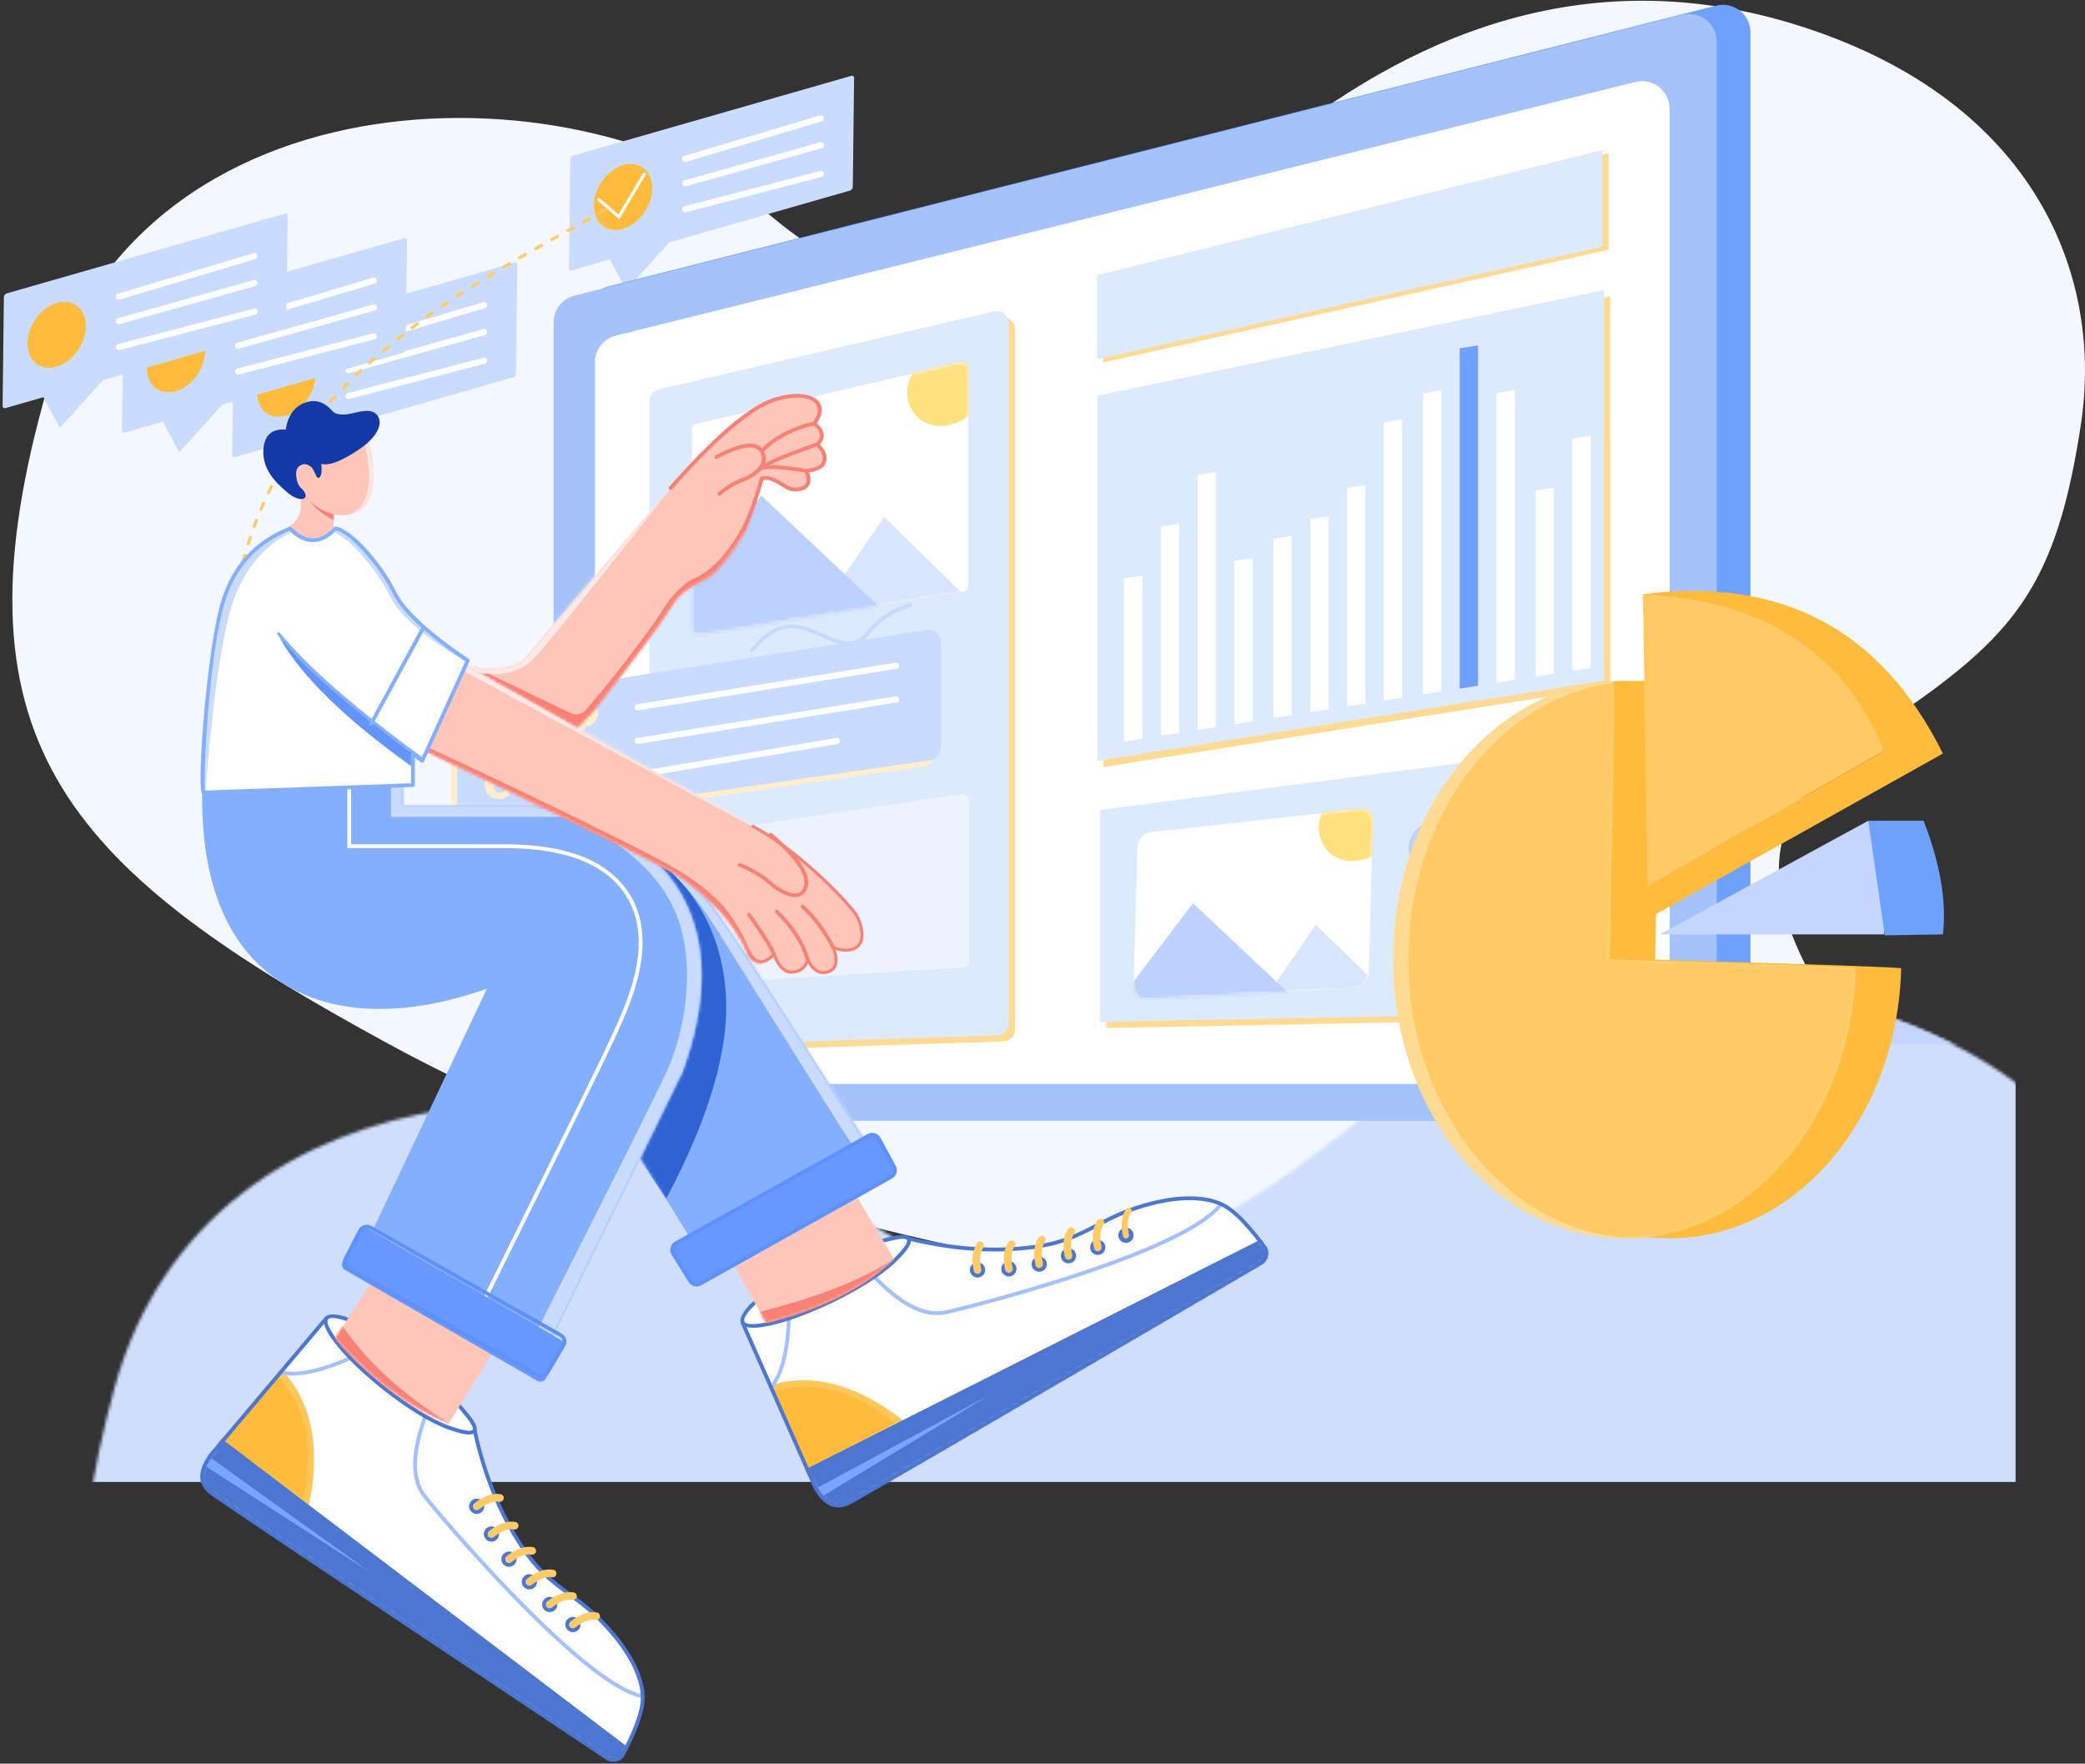 <?xml version="1.0" encoding="UTF-8"?>
<svg width="681px" height="576px" viewBox="0 0 681 576" version="1.1" xmlns="http://www.w3.org/2000/svg" xmlns:xlink="http://www.w3.org/1999/xlink">
    <rect x="0" y="0" width="681" height="576" fill="#333333" stroke="none"/>
    <!-- Generator: Sketch 60.1 (88133) - https://sketch.com -->
    <title>编组 140</title>
    <desc>Created with Sketch.</desc>
    <defs>
        <path d="M627.374,225.059 C598.075,246.848 556.522,263.737 588.54,320.256 C620.558,376.774 499.432,422.434 431.288,422.434 C363.145,422.434 227.205,397.367 123.288,340.921 C19.37,284.476 -20.568,243.38 10.015,131.483 C40.598,19.585 188.543,20.581 248.669,71.02 C308.796,121.458 369.669,80.723 414.484,45.531 C459.3,10.339 518.289,-15.176 590.093,10.339 C661.898,35.854 682.783,91.08 675.637,138.329 C668.491,185.578 656.674,203.271 627.374,225.059 Z" id="path-1"></path>
        <path d="M2.277,20.545 L88.426,0.569 C89.502,0.319 90.577,0.989 90.826,2.065 C90.861,2.213 90.878,2.365 90.878,2.517 L90.878,73.483 C90.878,74.463 90.168,75.299 89.2,75.457 L3.051,89.507 C1.96,89.684 0.932,88.945 0.755,87.855 C0.737,87.748 0.729,87.64 0.729,87.533 L0.729,22.493 C0.729,21.563 1.37,20.755 2.277,20.545 Z" id="path-3"></path>
        <path d="M6.701,7.635 L74.705,0.106 C77.149,-0.165 79.074,1.653 79.005,4.167 L77.76,53.64 C77.691,56.153 75.654,58.41 73.211,58.681 L5.207,62.21 C2.763,62.481 0.838,60.663 0.907,58.149 L2.152,12.676 C2.221,10.163 4.258,7.906 6.701,7.635 Z" id="path-5"></path>
        <path d="M97.364,19.353 C101.137,18.916 104.281,15.274 104.387,11.22 C104.493,7.166 101.521,4.234 97.748,4.671 C93.975,5.109 90.831,8.75 90.725,12.804 C90.619,16.859 93.591,19.791 97.364,19.353 Z" id="path-7"></path>
        <path d="M75.5,181.897 C116.412,181.897 149.723,142.676 150.964,93.728 C150.972,93.425 124.186,92.481 70.606,90.897 C71.852,30.276 72.267,-0.023 71.851,1.42108547e-14 C31.848,2.296 -7.10542736e-14,42.113 -7.10542736e-14,90.897 C-7.10542736e-14,141.155 33.803,181.897 75.5,181.897 Z" id="path-9"></path>
        <path d="M1.499,13.183 L9.275,69.81 C10.509,76.987 13.741,80.014 18.971,78.89 C24.143,77.779 74.574,65.018 170.263,40.609 L170.263,40.609 C171.868,40.199 172.837,38.566 172.428,36.96 C172.403,36.864 172.374,36.769 172.34,36.676 C169.583,29.098 166.866,23.706 164.19,20.5 C159.645,15.054 149.545,11.625 134.931,12.265 C120.316,12.905 114.925,18.131 96.686,14.797 C84.527,12.575 72.273,7.865 59.924,0.67 L1.499,13.183 Z" id="path-11"></path>
        <path d="M5.495,9.951 C-0.399,13.602 0.228,15.914 7.374,16.888 C18.095,18.347 42.611,14.979 54.504,8.673 C62.432,4.468 63.286,2.062 57.065,1.453 C48.943,0.863 39.444,1.521 28.57,3.428 C17.696,5.334 10.005,7.508 5.495,9.951 Z" id="path-13"></path>
        <path d="M1.499,13.183 L9.275,69.81 C10.509,76.987 13.741,80.014 18.971,78.89 C24.143,77.779 74.574,65.018 170.263,40.609 L170.263,40.609 C171.868,40.199 172.837,38.566 172.428,36.96 C172.403,36.864 172.374,36.769 172.34,36.676 C169.583,29.098 166.866,23.706 164.19,20.5 C159.645,15.054 149.545,11.625 134.931,12.265 C120.316,12.905 114.925,18.131 96.686,14.797 C84.527,12.575 72.273,7.865 59.924,0.67 L1.499,13.183 Z" id="path-15"></path>
        <path d="M5.495,9.951 C-0.399,13.602 0.228,15.914 7.374,16.888 C18.095,18.347 42.611,14.979 54.504,8.673 C62.432,4.468 63.286,2.062 57.065,1.453 C48.943,0.863 39.444,1.521 28.57,3.428 C17.696,5.334 10.005,7.508 5.495,9.951 Z" id="path-17"></path>
        <path d="M13.464,0 L0.495,19.996 C1.403,21.132 2.063,21.935 2.476,22.404 C3.473,23.535 4.375,24.405 5.018,25.066 C12.611,32.87 20.638,39.155 29.028,43.78 C30.388,44.53 31.748,45.265 33.126,45.932 C34.602,46.648 36.115,47.199 37.611,47.82 L52.944,23.133 L13.464,0 Z" id="path-19"></path>
        <path d="M53.995,23.115 C51.249,25.78 48.594,27.989 46.031,29.741 C35.622,36.855 23.298,41.438 12.173,44.016 C4.058,29.472 6.39488462e-14,22.2 6.39488462e-14,22.2 L40.134,2.48689958e-14 L53.995,23.115 Z" id="path-21"></path>
        <path d="M6.818,0 C18.465,6.234 27.403,13.504 33.633,21.812 C39.862,30.119 56.815,56.159 84.49,99.931 L26.874,131.068 L0,87.818 L6.818,0 Z" id="path-23"></path>
        <path d="M0.181,2.496 C-1.029,28.432 3.831,47.939 14.76,61.015 C31.154,80.629 59.542,84.779 93.033,72.897 L55.725,151.815 L114.584,186.556 L156.955,100.047 C165.221,77.204 165.221,58.124 156.955,42.807 C144.556,19.831 114.939,13.046 106.64,13.046 C101.107,13.046 87.466,13.046 65.715,13.046 L65.715,8.52651283e-14 L0.181,2.496 Z" id="path-25"></path>
        <path d="M10.665,89.213 C22.854,91.411 30.62,90.471 33.962,86.393 C37.304,82.314 53.001,63.974 81.054,31.373 C96.044,14.417 107.472,4.76 115.337,2.404 C127.135,-1.132 132.848,3.886 127.982,10.322 C130.893,12.669 131.217,14.939 128.956,17.132 C130.544,18.745 131.339,20.182 131.339,21.442 C131.339,23.333 130.738,25.149 125.317,25.812 C126.298,27.997 126.345,29.591 125.457,30.594 C124.127,32.098 120.969,32.153 119.384,31.373 C117.799,30.594 113.855,27.295 110.804,28.246 C108.291,37.39 106.492,43.118 105.408,45.427 C103.782,48.891 98.884,55.743 95.445,58.99 C92.007,62.237 85.142,63.559 81.471,69.845 C79.023,74.035 70.818,85.122 56.856,103.106 C50.368,110.182 45.757,114.621 43.021,116.423 C38.917,119.126 28.672,121.766 17.798,120.173 C10.548,119.111 4.616,117.526 0,115.418 L10.665,89.213 Z" id="path-27"></path>
        <path d="M0,28.925 C54.678,54.957 83.803,69.411 87.377,72.289 C92.739,76.605 103.192,83.846 108.495,97.393 C110.623,100.356 113.395,100.13 116.811,96.717 C118.442,100.968 120.612,102.883 123.321,102.463 C127.384,101.833 127.805,98.342 127.805,98.342 C129.532,101.989 131.82,103.32 134.67,102.334 C138.944,100.855 136.181,94.486 136.181,94.486 C139.607,95.735 142.239,95.612 144.077,94.12 C146.834,91.88 145.136,85.994 143.524,83.562 C141.911,81.131 127.099,64.254 109.919,54.861 C98.465,48.599 65.86,30.312 12.102,0 L0,28.925 Z" id="path-29"></path>
        <path d="M26.073,-1.45661261e-13 C27.755,4.495 28.315,9.266 27.755,14.314 C26.914,21.886 21.591,25.406 15.136,23.989 L14.833,31.171 C6.295,33.367 1.498,32.268 0.443,27.876 C2.95,26.162 4.204,24.105 4.204,21.706 C4.204,19.307 4.204,17.648 4.204,16.728 L-1.42108547e-14,9.65 L6.604,3.819 L26.073,-1.45661261e-13 Z" id="path-31"></path>
        <path d="M29.698,0.659 C18.542,5.004 11.207,13.126 7.694,25.024 C2.424,42.872 0.519,84.558 1.472,86.849 L69.879,84.413 L69.879,74.216 L72.894,76.501 L87.767,43.754 C74.706,34.921 66.679,27.449 63.687,21.338 C59.199,12.172 48.924,0.659 44.501,0.659 C42.152,3.18 39.727,4.441 37.226,4.441 C34.726,4.441 32.216,3.18 29.698,0.659 Z" id="path-33"></path>
    </defs>
    <g id="页面-1" stroke="none" stroke-width="1" fill="none" fill-rule="evenodd">
        <g id="画板" transform="translate(-1335, -2375)">
            <g id="编组-140" transform="translate(1325.332, 2374)">
                <g id="2">
                    <g id="编组-70" transform="translate(13.7, 1.244)">
                        <mask id="mask-2" fill="white">
                            <use xlink:href="#path-1"></use>
                        </mask>
                        <use id="路径-255" fill="#F3F7FF" xlink:href="#path-1"></use>
                        <rect id="矩形" fill="#D0DEFE" mask="url(#mask-2)" x="23.3" y="321.756" width="631" height="162"></rect>
                        <rect id="矩形" fill="#C4D6FF" mask="url(#mask-2)" x="23.3" y="321.756" width="631" height="19"></rect>
                    </g>
                    <g id="编组-69" transform="translate(244, 63) rotate(-16) translate(-244, -63) translate(190, 39)">
                        <path d="M11.774,0.263 L106.293,0.263 C106.82,0.263 107.121,0.686 106.964,1.208 L96.777,35.213 C96.62,35.735 96.066,36.158 95.539,36.158 L34.222,36.158 L16.319,47.263 L13.937,36.158 L1.02,36.158 C0.493,36.158 0.192,35.735 0.349,35.213 L10.536,1.208 C10.693,0.686 11.247,0.263 11.774,0.263 Z" id="矩形" fill="#C9DCFF"></path>
                        <path d="M20.754,27.759 C26.228,27.759 31.995,23.282 33.636,17.759 C35.276,12.237 32.168,7.759 26.694,7.759 C21.219,7.759 15.452,12.237 13.811,17.759 C12.171,23.282 15.279,27.759 20.754,27.759 Z" id="椭圆形" fill="#FFBB3C"></path>
                        <path d="M92.908,9.876 C93.461,9.87 93.913,10.313 93.919,10.865 C93.924,11.378 93.543,11.805 93.046,11.868 L92.93,11.876 L46.665,12.367 C46.113,12.373 45.66,11.93 45.654,11.377 C45.649,10.865 46.031,10.438 46.527,10.375 L46.644,10.367 L92.908,9.876 Z" id="路径-257" fill="#FFFFFF" fill-rule="nonzero"></path>
                        <path d="M44.454,18.062 L90.502,18.325 C91.054,18.329 91.499,18.779 91.496,19.331 C91.493,19.844 91.105,20.264 90.607,20.319 L90.49,20.325 L44.442,20.062 C43.89,20.059 43.445,19.609 43.448,19.056 C43.451,18.544 43.839,18.123 44.337,18.068 L44.454,18.062 Z" id="路径-258" fill="#FFFFFF" fill-rule="nonzero"></path>
                        <path d="M42.139,26.199 L87.938,27.333 C88.49,27.346 88.927,27.805 88.913,28.357 C88.9,28.87 88.504,29.283 88.005,29.328 L87.889,29.332 L42.09,28.199 C41.538,28.185 41.101,27.726 41.115,27.174 C41.128,26.661 41.524,26.248 42.023,26.203 L42.139,26.199 Z" id="路径-259" fill="#FFFFFF" fill-rule="nonzero"></path>
                        <path d="M32.135,12.072 C32.337,11.883 32.653,11.893 32.842,12.094 C33.01,12.273 33.022,12.542 32.881,12.733 L32.821,12.801 L20.524,24.373 L15.473,16.676 C15.321,16.445 15.385,16.135 15.616,15.983 C15.821,15.849 16.089,15.885 16.253,16.056 L16.309,16.127 L20.706,22.828 L32.135,12.072 Z" id="路径-284" fill="#FFFFFF" fill-rule="nonzero"></path>
                    </g>
                    <g id="编组-69" transform="translate(134, 124) rotate(-16) translate(-134, -124) translate(80, 100)">
                        <path d="M11.774,0.263 L106.293,0.263 C106.82,0.263 107.121,0.686 106.964,1.208 L96.777,35.213 C96.62,35.735 96.066,36.158 95.539,36.158 L34.222,36.158 L16.319,47.263 L13.937,36.158 L1.02,36.158 C0.493,36.158 0.192,35.735 0.349,35.213 L10.536,1.208 C10.693,0.686 11.247,0.263 11.774,0.263 Z" id="矩形" fill="#C9DCFF"></path>
                        <path d="M20.754,27.759 C26.228,27.759 31.995,23.282 33.636,17.759 C35.276,12.237 32.168,7.759 26.694,7.759 C21.219,7.759 15.452,12.237 13.811,17.759 C12.171,23.282 15.279,27.759 20.754,27.759 Z" id="椭圆形" fill="#FFBB3C"></path>
                        <path d="M92.908,9.876 C93.461,9.87 93.913,10.313 93.919,10.865 C93.924,11.378 93.543,11.805 93.046,11.868 L92.93,11.876 L46.665,12.367 C46.113,12.373 45.66,11.93 45.654,11.377 C45.649,10.865 46.031,10.438 46.527,10.375 L46.644,10.367 L92.908,9.876 Z" id="路径-257" fill="#FFFFFF" fill-rule="nonzero"></path>
                        <path d="M44.454,18.062 L90.502,18.325 C91.054,18.329 91.499,18.779 91.496,19.331 C91.493,19.844 91.105,20.264 90.607,20.319 L90.49,20.325 L44.442,20.062 C43.89,20.059 43.445,19.609 43.448,19.056 C43.451,18.544 43.839,18.123 44.337,18.068 L44.454,18.062 Z" id="路径-258" fill="#FFFFFF" fill-rule="nonzero"></path>
                        <path d="M42.139,26.199 L87.938,27.333 C88.49,27.346 88.927,27.805 88.913,28.357 C88.9,28.87 88.504,29.283 88.005,29.328 L87.889,29.332 L42.09,28.199 C41.538,28.185 41.101,27.726 41.115,27.174 C41.128,26.661 41.524,26.248 42.023,26.203 L42.139,26.199 Z" id="路径-259" fill="#FFFFFF" fill-rule="nonzero"></path>
                    </g>
                    <g id="编组-69" transform="translate(98, 116) rotate(-16) translate(-98, -116) translate(44, 92)">
                        <path d="M11.774,0.263 L106.293,0.263 C106.82,0.263 107.121,0.686 106.964,1.208 L96.777,35.213 C96.62,35.735 96.066,36.158 95.539,36.158 L34.222,36.158 L16.319,47.263 L13.937,36.158 L1.02,36.158 C0.493,36.158 0.192,35.735 0.349,35.213 L10.536,1.208 C10.693,0.686 11.247,0.263 11.774,0.263 Z" id="矩形" fill="#C9DCFF"></path>
                        <path d="M20.754,27.759 C26.228,27.759 31.995,23.282 33.636,17.759 C35.276,12.237 32.168,7.759 26.694,7.759 C21.219,7.759 15.452,12.237 13.811,17.759 C12.171,23.282 15.279,27.759 20.754,27.759 Z" id="椭圆形" fill="#FFBB3C"></path>
                        <path d="M92.908,9.876 C93.461,9.87 93.913,10.313 93.919,10.865 C93.924,11.378 93.543,11.805 93.046,11.868 L92.93,11.876 L46.665,12.367 C46.113,12.373 45.66,11.93 45.654,11.377 C45.649,10.865 46.031,10.438 46.527,10.375 L46.644,10.367 L92.908,9.876 Z" id="路径-257" fill="#FFFFFF" fill-rule="nonzero"></path>
                        <path d="M44.454,18.062 L90.502,18.325 C91.054,18.329 91.499,18.779 91.496,19.331 C91.493,19.844 91.105,20.264 90.607,20.319 L90.49,20.325 L44.442,20.062 C43.89,20.059 43.445,19.609 43.448,19.056 C43.451,18.544 43.839,18.123 44.337,18.068 L44.454,18.062 Z" id="路径-258" fill="#FFFFFF" fill-rule="nonzero"></path>
                        <path d="M42.139,26.199 L87.938,27.333 C88.49,27.346 88.927,27.805 88.913,28.357 C88.9,28.87 88.504,29.283 88.005,29.328 L87.889,29.332 L42.09,28.199 C41.538,28.185 41.101,27.726 41.115,27.174 C41.128,26.661 41.524,26.248 42.023,26.203 L42.139,26.199 Z" id="路径-259" fill="#FFFFFF" fill-rule="nonzero"></path>
                    </g>
                    <g id="编组-69" transform="translate(59, 108) rotate(-16) translate(-59, -108) translate(5, 84)">
                        <path d="M11.774,0.263 L106.293,0.263 C106.82,0.263 107.121,0.686 106.964,1.208 L96.777,35.213 C96.62,35.735 96.066,36.158 95.539,36.158 L34.222,36.158 L16.319,47.263 L13.937,36.158 L1.02,36.158 C0.493,36.158 0.192,35.735 0.349,35.213 L10.536,1.208 C10.693,0.686 11.247,0.263 11.774,0.263 Z" id="矩形" fill="#C9DCFF"></path>
                        <path d="M20.754,27.759 C26.228,27.759 31.995,23.282 33.636,17.759 C35.276,12.237 32.168,7.759 26.694,7.759 C21.219,7.759 15.452,12.237 13.811,17.759 C12.171,23.282 15.279,27.759 20.754,27.759 Z" id="椭圆形" fill="#FFBB3C"></path>
                        <path d="M92.908,9.876 C93.461,9.87 93.913,10.313 93.919,10.865 C93.924,11.378 93.543,11.805 93.046,11.868 L92.93,11.876 L46.665,12.367 C46.113,12.373 45.66,11.93 45.654,11.377 C45.649,10.865 46.031,10.438 46.527,10.375 L46.644,10.367 L92.908,9.876 Z" id="路径-257" fill="#FFFFFF" fill-rule="nonzero"></path>
                        <path d="M44.454,18.062 L90.502,18.325 C91.054,18.329 91.499,18.779 91.496,19.331 C91.493,19.844 91.105,20.264 90.607,20.319 L90.49,20.325 L44.442,20.062 C43.89,20.059 43.445,19.609 43.448,19.056 C43.451,18.544 43.839,18.123 44.337,18.068 L44.454,18.062 Z" id="路径-258" fill="#FFFFFF" fill-rule="nonzero"></path>
                        <path d="M42.139,26.199 L87.938,27.333 C88.49,27.346 88.927,27.805 88.913,28.357 C88.9,28.87 88.504,29.283 88.005,29.328 L87.889,29.332 L42.09,28.199 C41.538,28.185 41.101,27.726 41.115,27.174 C41.128,26.661 41.524,26.248 42.023,26.203 L42.139,26.199 Z" id="路径-259" fill="#FFFFFF" fill-rule="nonzero"></path>
                    </g>
                    <path d="M208.282,94.559 L570.188,2.841 C575.006,1.62 579.902,4.536 581.123,9.354 C581.306,10.077 581.399,10.82 581.399,11.565 L581.399,88.819 L581.399,88.819 L581.399,357.935 C581.399,362.906 577.369,366.935 572.399,366.935 L210.493,366.935 C205.522,366.935 201.493,362.906 201.493,357.935 L201.493,103.283 C201.493,99.164 204.289,95.571 208.282,94.559 Z" id="路径-256" fill="#6EA0FD"></path>
                    <path d="M197.282,97.559 L559.188,5.841 C564.006,4.62 568.902,7.536 570.123,12.354 C570.306,13.077 570.399,13.82 570.399,14.565 L570.399,357.935 C570.399,362.906 566.369,366.935 561.399,366.935 L199.493,366.935 C194.522,366.935 190.493,362.906 190.493,357.935 L190.493,106.283 C190.493,102.164 193.289,98.571 197.282,97.559 Z" id="路径-256" fill="#A4C3FC"></path>
                    <path d="M210.828,110.604 L543.828,27.779 C548.651,26.579 553.534,29.517 554.734,34.34 C554.911,35.051 555,35.78 555,36.513 L555,346 C555,350.971 550.971,355 546,355 L213,355 C208.029,355 204,350.971 204,346 L204,119.338 C204,115.204 206.816,111.602 210.828,110.604 Z" id="路径-256" fill="#FFFFFF"></path>
                    <path d="M226.863,130.161 L336.286,104.713 C338.438,104.213 340.588,105.552 341.088,107.703 C341.157,108 341.192,108.304 341.192,108.609 L341.192,337.162 C341.192,339.321 339.479,341.09 337.321,341.16 L227.898,344.686 C225.69,344.757 223.843,343.025 223.772,340.817 C223.77,340.774 223.77,340.731 223.77,340.688 L223.77,134.057 C223.77,132.197 225.052,130.583 226.863,130.161 Z" id="路径-264" fill="#FFDA92"></path>
                    <path d="M224.863,128.161 L334.286,102.713 C336.438,102.213 338.588,103.552 339.088,105.703 C339.157,106 339.192,106.304 339.192,106.609 L339.192,335.162 C339.192,337.321 337.479,339.09 335.321,339.16 L225.898,342.686 C223.69,342.757 221.843,341.025 221.772,338.817 C221.77,338.774 221.77,338.731 221.77,338.688 L221.77,132.057 C221.77,130.197 223.052,128.583 224.863,128.161 Z" id="路径-264" fill="#DDE9FF"></path>
                    <path d="M237.705,273.181 L323.855,260.342 C324.947,260.179 325.965,260.933 326.128,262.025 C326.142,262.123 326.15,262.221 326.15,262.32 L326.15,314.929 C326.15,315.984 325.329,316.858 324.276,316.925 L238.126,322.373 C237.024,322.443 236.074,321.606 236.004,320.504 C236.001,320.462 236,320.42 236,320.377 L236,275.159 C236,274.169 236.725,273.327 237.705,273.181 Z" id="路径-265" fill="#ECF3FF"></path>
                    <g id="编组-97" transform="translate(235, 118.817)">
                        <mask id="mask-4" fill="white">
                            <use xlink:href="#path-3"></use>
                        </mask>
                        <use id="路径-265" fill="#FFFFFF" xlink:href="#path-3"></use>
                        <polygon id="路径-5" fill="#D9E4FF" mask="url(#mask-4)" points="47.317 74.516 63.46 51.052 94 80.869 47 86.052"></polygon>
                        <polygon id="路径-5" fill="#BCD1FF" mask="url(#mask-4)" points="-2.507 78.1 23.31 44.052 70 87.994 -3 96.052"></polygon>
                        <path d="M83.336,21.223 C90.343,20.476 96.182,14.282 96.378,7.388 C96.574,0.494 91.053,-4.489 84.047,-3.743 C77.04,-2.996 71.201,3.198 71.005,10.092 C70.809,16.986 76.33,21.969 83.336,21.223 Z" id="椭圆形" fill="#FFE17F" mask="url(#mask-4)"></path>
                    </g>
                    <g id="编组-117" transform="translate(157, 206)">
                        <path d="M3.377,26.372 L153.377,2.729 C155.559,2.385 157.607,3.875 157.951,6.057 C157.984,6.263 158,6.471 158,6.68 L158,41.34 C158,43.329 156.538,45.016 154.569,45.299 L4.569,66.852 C2.382,67.166 0.355,65.648 0.041,63.461 C0.014,63.273 1.01314139e-14,63.083 0,62.892 L0,30.323 C-1.1014728e-15,28.354 1.433,26.678 3.377,26.372 Z" id="路径-265" fill="#FFEDCC"></path>
                        <path d="M5.377,24.372 L155.377,0.729 C157.559,0.385 159.607,1.875 159.951,4.057 C159.984,4.263 160,4.471 160,4.68 L160,39.34 C160,41.329 158.538,43.016 156.569,43.299 L6.569,64.852 C4.382,65.166 2.355,63.648 2.041,61.461 C2.014,61.273 2,61.083 2,60.892 L2,28.323 C2,26.354 3.433,24.678 5.377,24.372 Z" id="路径-265" fill="#C9DCFF"></path>
                        <path d="M43.365,23 C40.805,23 38.729,25.098 38.729,27.686 C38.729,29.501 39.75,31.075 41.242,31.853 L35.821,42.427 C35.426,42.454 35.036,42.532 34.66,42.66 L27.163,37.45 C27.734,36.67 28.072,35.706 28.072,34.661 C28.072,32.073 25.997,29.975 23.437,29.975 C20.877,29.975 18.802,32.073 18.802,34.661 C18.802,36.027 19.38,37.256 20.302,38.113 L15.615,46.628 C13.064,46.639 11,48.732 11,51.314 C11,53.902 13.075,56 15.635,56 C18.195,56 20.271,53.902 20.271,51.314 C20.271,49.687 19.451,48.254 18.206,47.414 L22.681,39.285 C22.931,39.327 23.184,39.347 23.437,39.347 C23.945,39.347 24.433,39.265 24.891,39.112 L32.401,44.331 C31.837,45.107 31.504,46.065 31.504,47.102 C31.504,49.69 33.579,51.789 36.139,51.789 C38.699,51.789 40.775,49.69 40.775,47.102 C40.775,45.381 39.857,43.877 38.489,43.062 L43.991,32.33 C46.255,32.021 48,30.06 48,27.686 C48,25.098 45.925,23 43.365,23 Z M16,54 C14.895,54 14,53.105 14,52 C14,50.895 14.895,50 16,50 C17.105,50 18,50.895 18,52 C18,53.105 17.105,54 16,54 Z M23,37 C21.895,37 21,36.105 21,35 C21,33.895 21.895,33 23,33 C24.105,33 25,33.895 25,35 C25,36.105 24.105,37 23,37 L23,37 Z M36,50 C34.895,50 34,49.105 34,48 C34,46.895 34.895,46 36,46 C37.105,46 38,46.895 38,48 C38,49.105 37.105,50 36,50 Z M43,30 C41.895,30 41,29.105 41,28 C41,26.895 41.895,26 43,26 C44.105,26 45,26.895 45,28 C45,29.105 44.105,30 43,30 L43,30 Z" id="形状" fill="#FFEDCC" fill-rule="nonzero"></path>
                        <path d="M145.206,11.442 C145.751,11.355 146.264,11.726 146.352,12.271 C146.433,12.777 146.119,13.256 145.637,13.392 L145.523,13.417 L61.086,26.987 C60.541,27.075 60.028,26.704 59.94,26.159 C59.859,25.652 60.173,25.174 60.655,25.038 L60.769,25.013 L145.206,11.442 Z" id="路径-279" fill="#FFFFFF" fill-rule="nonzero"></path>
                        <path d="M145.206,22.442 C145.751,22.355 146.264,22.726 146.352,23.271 C146.433,23.777 146.119,24.256 145.637,24.392 L145.523,24.417 L61.086,37.987 C60.541,38.075 60.028,37.704 59.94,37.159 C59.859,36.652 60.173,36.174 60.655,36.038 L60.769,36.013 L145.206,22.442 Z" id="路径-279" fill="#FFFFFF" fill-rule="nonzero"></path>
                        <path d="M125.908,36.014 C126.453,35.922 126.969,36.289 127.061,36.834 C127.146,37.339 126.836,37.82 126.355,37.96 L126.241,37.986 L61.094,48.986 C60.55,49.078 60.034,48.711 59.942,48.166 C59.856,47.661 60.167,47.18 60.647,47.04 L60.761,47.014 L125.908,36.014 Z" id="路径-279" fill="#FFFFFF" fill-rule="nonzero"></path>
                    </g>
                    <polygon id="路径-266" fill="#FFDA92" points="370 91.867 535.076 51 535.076 82.543 370 119.388"></polygon>
                    <polygon id="路径-266" fill="#DDE9FF" points="368 90.867 533.076 50 533.076 81.543 368 118.388"></polygon>
                    <g id="编组-96" transform="translate(368.062, 95.741)">
                        <polygon id="路径-267" fill="#FFDA92" points="2 36.528 167.546 2 167.546 129.549 2 155.767"></polygon>
                        <polygon id="路径-267" fill="#DDE9FF" points="1.42108547e-14 34.528 165.546 -5.68434189e-14 165.546 127.549 1.42108547e-14 153.767"></polygon>
                        <g id="编组-95" transform="translate(8.721, 18.074)">
                            <polygon id="矩形备份-15" fill="#FFFFFF" points="24.032 42.266 30.04 41.316 30.04 124.676 24.032 125.625"></polygon>
                            <polygon id="矩形备份-19" fill="#FFFFFF" points="72.846 46.567 78.854 45.618 78.854 116.962 72.846 117.911"></polygon>
                            <polygon id="矩形备份-13" fill="#FFFFFF" points="-7.46069873e-14 76.103 6.008 75.154 6.008 128.474 3.90798505e-14 129.423"></polygon>
                            <polygon id="矩形备份-16" fill="#FFFFFF" points="48.814 63.132 54.822 62.182 54.822 120.759 48.814 121.709"></polygon>
                            <polygon id="矩形备份-20" fill="#FFFFFF" points="97.628 15.615 103.636 14.666 103.636 113.045 97.628 113.995"></polygon>
                            <polygon id="矩形备份-23" fill="#FFFFFF" points="134.427 47.349 140.435 46.4 140.435 107.23 134.427 108.179"></polygon>
                            <polygon id="矩形备份-17" fill="#FFFFFF" points="36.047 70.406 42.055 69.457 42.055 122.777 36.047 123.727"></polygon>
                            <polygon id="矩形备份-21" fill="#FFFFFF" points="84.862 25.143 90.87 24.193 90.87 115.063 84.862 116.012"></polygon>
                            <polygon id="矩形备份-24" fill="#FFFFFF" points="121.66 15.572 127.668 14.623 127.668 109.247 121.66 110.197"></polygon>
                            <polygon id="矩形备份-14" fill="#FFFFFF" points="12.016 59.184 18.024 58.235 18.024 126.575 12.016 127.524"></polygon>
                            <polygon id="矩形备份-18" fill="#FFFFFF" points="60.83 56.727 66.838 55.778 66.838 118.861 60.83 119.81"></polygon>
                            <polygon id="矩形备份-22" fill="#6EA0FD" points="109.644 0.949 115.652 1.42108547e-14 115.652 111.146 109.644 112.096"></polygon>
                            <polygon id="矩形备份-25" fill="#FFFFFF" points="146.443 30.43 152.451 29.481 152.451 105.331 146.443 106.28"></polygon>
                        </g>
                    </g>
                    <polygon id="路径-267" fill="#FFDA92" points="371 267.528 536.546 246 536.546 333.549 371 336.767"></polygon>
                    <polygon id="路径-267" fill="#DDE9FF" points="369 265.528 534.546 244 534.546 331.549 369 334.767"></polygon>
                    <g id="编组-4" transform="translate(379, 265)">
                        <g id="编组-94" transform="translate(0, 0.131)">
                            <mask id="mask-6" fill="white">
                                <use xlink:href="#path-5"></use>
                            </mask>
                            <use id="矩形" fill="#FFFFFF" xlink:href="#path-5"></use>
                            <polygon id="路径-5" fill="#D9E4FF" mask="url(#mask-6)" points="44.317 61.333 60.46 37.869 91 67.686 44 72.869"></polygon>
                            <polygon id="路径-5" fill="#BCD1FF" mask="url(#mask-6)" points="-5.507 64.916 20.31 30.869 67 74.811 -6 82.869"></polygon>
                            <path d="M73.77,17.039 C80.777,16.292 86.616,10.098 86.812,3.205 C87.008,-3.689 81.487,-8.673 74.48,-7.926 C67.474,-7.179 61.635,-0.985 61.439,5.909 C61.243,12.803 66.764,17.786 73.77,17.039 Z" id="椭圆形" fill="#FFE17F" mask="url(#mask-6)"></path>
                        </g>
                        <mask id="mask-8" fill="white">
                            <use xlink:href="#path-7"></use>
                        </mask>
                        <use id="椭圆形" fill="#BED2FF" xlink:href="#path-7"></use>
                        <path d="M97.474,13.614 C99.091,13.459 100.438,12.167 100.484,10.729 C100.529,9.29 99.255,8.25 97.638,8.405 C96.021,8.561 94.674,9.852 94.628,11.291 C94.583,12.729 95.857,13.769 97.474,13.614 Z" id="椭圆形" fill="#FFFFFF" mask="url(#mask-8)"></path>
                        <path d="M96.415,26.529 C99.649,26.167 102.344,23.153 102.435,19.796 C102.526,16.44 99.978,14.013 96.744,14.375 C93.51,14.738 90.815,17.752 90.724,21.108 C90.634,24.464 93.181,26.891 96.415,26.529 Z" id="椭圆形复制" fill="#FFFFFF" mask="url(#mask-8)"></path>
                        <path d="M115.42,3.192 L133.563,1.245 C135.292,1.059 136.654,2.306 136.606,4.029 C136.557,5.753 135.116,7.301 133.387,7.486 L115.243,9.433 C113.515,9.619 112.153,8.372 112.201,6.649 C112.25,4.925 113.691,3.378 115.42,3.192 Z" id="矩形" fill="#D4DFF2"></path>
                        <path d="M114.166,12.817 L152.322,8.625 C153.377,8.509 154.209,9.288 154.179,10.365 C154.149,11.442 153.269,12.409 152.214,12.525 L114.058,16.717 C113.003,16.833 112.171,16.054 112.201,14.977 C112.231,13.9 113.11,12.933 114.166,12.817 Z" id="矩形" fill="#D4DFF2"></path>
                        <path d="M91.716,30.871 L152.317,24.228 C153.375,24.112 154.209,24.891 154.179,25.968 C154.149,27.045 153.267,28.013 152.21,28.129 L91.608,34.771 C90.55,34.887 89.717,34.108 89.747,33.031 C89.776,31.954 90.658,30.987 91.716,30.871 Z" id="矩形" fill="#DDEAFF" opacity="0.8"></path>
                        <path d="M91.686,40.233 L151.369,33.59 C152.411,33.474 153.232,34.253 153.203,35.33 C153.173,36.407 152.305,37.375 151.263,37.491 L91.58,44.133 C90.538,44.249 89.717,43.47 89.747,42.393 C89.776,41.316 90.644,40.349 91.686,40.233 Z" id="矩形" fill="#DDEAFF" opacity="0.8"></path>
                        <path d="M90.774,48.814 L117.139,45.974 C118.215,45.859 119.063,46.638 119.033,47.715 C119.003,48.792 118.106,49.759 117.029,49.875 L90.665,52.715 C89.588,52.831 88.74,52.052 88.77,50.975 C88.801,49.898 89.698,48.93 90.774,48.814 Z" id="矩形" fill="#DDEAFF" opacity="0.8"></path>
                    </g>
                    <g id="编组-71" transform="translate(464.668, 194)">
                        <path d="M90.5,211.417 C131.412,211.417 164.723,172.196 165.964,123.248 C165.972,122.945 139.186,122.001 85.606,120.417 C86.853,59.82 87.268,29.522 86.851,29.522 C78.088,29.522 67.314,28.319 59.32,32.407 C32.264,46.245 15,82.76 15,120.417 C15,170.675 48.803,211.417 90.5,211.417 Z" id="椭圆形" fill="#FFBB3C"></path>
                        <g id="编组-110" transform="translate(0, 29.52)">
                            <mask id="mask-10" fill="white">
                                <use xlink:href="#path-9"></use>
                            </mask>
                            <use id="椭圆形" fill="#FFDA92" xlink:href="#path-9"></use>
                            <path d="M80.5,181.897 C121.412,181.897 154.723,142.676 155.964,93.728 C155.972,93.425 129.186,92.481 75.606,90.897 C76.852,30.276 77.267,-0.023 76.851,1.42108547e-14 C36.848,2.296 5,42.113 5,90.897 C5,141.155 38.803,181.897 80.5,181.897 Z" id="椭圆形" fill="#FFCA65" mask="url(#mask-10)"></path>
                        </g>
                        <path d="M87.138,112.177 L155.214,75.058 C160.743,88.342 162.457,100.715 160.355,112.177 L87.138,112.177 Z" id="路径-262" fill="#C4D6FF"></path>
                        <path d="M155.214,75.058 L173.279,75.058 C178.73,89.091 180.834,101.464 179.589,112.177 L160.611,112.5 L155.214,75.058 Z" id="路径-263" fill="#6EA0FD"></path>
                        <path d="M81.608,1.1 C126.8,-4.728 159.46,12.606 179.589,53.102 L83.132,107.1 L83.132,96.316 L160.355,52.261 L81.608,1.1 Z" id="路径-261" fill="#FFBB3C"></path>
                        <path d="M83.132,96.316 L160.355,52.261 C147.427,20.108 121.178,3.054 81.608,1.1 L83.132,96.316 Z" id="路径-260" fill="#FFCA65"></path>
                    </g>
                    <path d="M185.091,261.682 C184.448,262.462 183.806,263.224 183.166,263.968 L183.923,264.62 C184.568,263.871 185.215,263.103 185.862,262.318 L185.091,261.682 Z M181.191,266.21 C180.512,266.962 179.836,267.693 179.161,268.404 L179.886,269.092 C180.567,268.375 181.249,267.638 181.933,266.88 L181.191,266.21 Z M177.072,270.544 C176.355,271.258 175.64,271.949 174.926,272.617 L175.609,273.347 C176.33,272.672 177.053,271.974 177.778,271.253 L177.072,270.544 Z M172.713,274.617 C171.95,275.283 171.189,275.922 170.43,276.534 L171.058,277.313 C171.827,276.692 172.598,276.045 173.371,275.371 L172.713,274.617 Z M168.067,278.359 C167.252,278.96 166.44,279.529 165.63,280.067 L166.184,280.9 C167.007,280.353 167.833,279.774 168.66,279.164 L168.067,278.359 Z M163.089,281.657 C162.218,282.168 161.35,282.643 160.485,283.081 L160.936,283.973 C161.82,283.526 162.707,283.041 163.596,282.519 L163.089,281.657 Z M157.812,284.32 C156.884,284.711 155.961,285.059 155.041,285.364 L155.355,286.313 C156.301,286 157.249,285.643 158.2,285.242 L157.812,284.32 Z M152.176,286.178 C151.205,286.408 150.238,286.59 149.274,286.723 L149.411,287.713 C150.406,287.576 151.405,287.388 152.406,287.151 L152.176,286.178 Z M146.295,286.982 C145.309,287.016 144.326,286.999 143.348,286.931 L143.278,287.929 C144.292,287.999 145.309,288.017 146.33,287.981 L146.295,286.982 Z M140.365,286.602 C139.386,286.461 138.41,286.29 137.44,286.088 L137.237,287.068 C138.227,287.273 139.223,287.448 140.222,287.592 L140.365,286.602 Z M134.546,285.395 C133.59,285.134 132.642,284.845 131.706,284.529 L131.386,285.476 C132.341,285.799 133.308,286.094 134.283,286.359 L134.546,285.395 Z M128.92,283.491 C127.999,283.116 127.093,282.714 126.206,282.288 L125.773,283.189 C126.678,283.624 127.603,284.035 128.543,284.418 L128.92,283.491 Z M123.554,280.906 C122.683,280.416 121.836,279.903 121.018,279.368 L120.471,280.205 C121.308,280.752 122.173,281.277 123.063,281.778 L123.554,280.906 Z M118.607,277.668 C117.807,277.06 117.044,276.432 116.321,275.787 L115.655,276.533 C116.398,277.196 117.181,277.841 118.002,278.464 L118.607,277.668 Z M114.189,273.71 C113.498,272.972 112.861,272.221 112.283,271.46 L111.487,272.065 C112.086,272.854 112.745,273.631 113.459,274.393 L114.189,273.71 Z M110.627,268.984 C110.12,268.109 109.693,267.23 109.35,266.353 L108.418,266.717 C108.781,267.643 109.23,268.567 109.761,269.485 L110.627,268.984 Z M108.531,263.528 C108.35,262.555 108.278,261.593 108.317,260.649 L107.318,260.608 C107.276,261.629 107.354,262.665 107.548,263.711 L108.531,263.528 Z M108.771,257.849 C109.049,256.863 109.398,255.958 109.811,255.136 L108.918,254.686 C108.475,255.566 108.104,256.531 107.809,257.577 L108.771,257.849 Z M111.428,252.706 C112.078,251.963 112.806,251.346 113.598,250.857 L113.073,250.006 C112.196,250.547 111.391,251.23 110.676,252.048 L111.428,252.706 Z M116.235,249.766 C117.156,249.548 118.113,249.475 119.074,249.546 L119.147,248.548 C118.085,248.47 117.026,248.551 116.005,248.793 L116.235,249.766 Z M121.88,250.168 C122.773,250.504 123.622,250.965 124.396,251.535 L124.989,250.729 C124.14,250.105 123.211,249.601 122.232,249.232 L121.88,250.168 Z M126.505,253.605 C127.083,254.361 127.556,255.197 127.912,256.098 L128.842,255.731 C128.452,254.744 127.933,253.827 127.3,252.998 L126.505,253.605 Z M128.579,258.81 C128.686,259.741 128.684,260.711 128.575,261.699 L129.569,261.809 C129.686,260.748 129.688,259.703 129.573,258.696 L128.579,258.81 Z M127.968,264.562 C127.681,265.477 127.308,266.38 126.855,267.253 L127.743,267.714 C128.222,266.788 128.617,265.832 128.922,264.861 L127.968,264.562 Z M125.276,269.753 C124.69,270.528 124.038,271.255 123.328,271.923 L124.014,272.651 C124.764,271.944 125.453,271.176 126.074,270.357 L125.276,269.753 Z M121.043,273.736 C120.235,274.272 119.38,274.739 118.485,275.132 L118.887,276.048 C119.835,275.631 120.74,275.137 121.595,274.57 L121.043,273.736 Z M115.634,276.095 C114.702,276.323 113.74,276.477 112.751,276.555 L112.829,277.552 C113.872,277.469 114.887,277.307 115.871,277.067 L115.634,276.095 Z M109.895,276.573 C109.362,276.539 108.824,276.484 108.28,276.409 C107.887,276.355 107.489,276.267 107.086,276.145 L106.798,277.103 C107.249,277.239 107.698,277.338 108.143,277.4 C108.711,277.478 109.274,277.535 109.831,277.571 L109.895,276.573 Z M104.468,274.923 C103.7,274.441 102.926,273.85 102.152,273.155 L101.483,273.898 C102.298,274.631 103.118,275.257 103.937,275.77 L104.468,274.923 Z M100.083,271.04 C99.464,270.331 98.85,269.557 98.246,268.724 L97.436,269.312 C98.058,270.169 98.69,270.965 99.33,271.698 L100.083,271.04 Z M96.608,266.285 C96.1,265.47 95.601,264.614 95.114,263.719 L94.236,264.197 C94.732,265.109 95.24,265.982 95.759,266.814 L96.608,266.285 Z M93.75,261.048 C93.329,260.171 92.92,259.266 92.523,258.334 L91.603,258.727 C92.006,259.672 92.421,260.591 92.848,261.48 L93.75,261.048 Z M91.401,255.545 C91.053,254.629 90.718,253.692 90.395,252.736 L89.447,253.056 C89.774,254.024 90.114,254.972 90.466,255.9 L91.401,255.545 Z M89.481,249.869 C89.198,248.927 88.927,247.969 88.669,246.996 L87.703,247.253 C87.964,248.235 88.237,249.204 88.523,250.157 L89.481,249.869 Z M87.954,244.127 C87.729,243.166 87.517,242.194 87.317,241.211 L86.337,241.41 C86.539,242.403 86.753,243.384 86.98,244.354 L87.954,244.127 Z M86.766,238.289 C86.596,237.314 86.438,236.331 86.292,235.339 L85.303,235.485 C85.45,236.485 85.609,237.477 85.78,238.46 L86.766,238.289 Z M85.9,232.398 C85.782,231.415 85.676,230.425 85.582,229.429 L84.586,229.523 C84.681,230.527 84.788,231.526 84.907,232.518 L85.9,232.398 Z M85.338,226.439 C85.27,225.449 85.214,224.455 85.17,223.455 L84.171,223.499 C84.216,224.507 84.272,225.509 84.341,226.507 L85.338,226.439 Z M85.076,220.453 C85.056,219.461 85.049,218.465 85.054,217.465 L84.054,217.461 C84.049,218.468 84.056,219.472 84.076,220.473 L85.076,220.453 Z M85.104,214.47 C85.132,213.478 85.172,212.482 85.225,211.485 L84.226,211.433 C84.173,212.438 84.133,213.441 84.104,214.442 L85.104,214.47 Z M85.417,208.484 C85.492,207.493 85.579,206.5 85.678,205.506 L84.683,205.407 C84.584,206.409 84.496,207.409 84.42,208.408 L85.417,208.484 Z M86.01,202.525 C86.132,201.538 86.265,200.551 86.409,199.563 L85.42,199.418 C85.274,200.413 85.14,201.409 85.018,202.403 L86.01,202.525 Z M86.879,196.594 C87.046,195.614 87.225,194.634 87.415,193.654 L86.433,193.463 C86.241,194.451 86.062,195.438 85.894,196.426 L86.879,196.594 Z M88.019,190.714 C88.231,189.742 88.454,188.771 88.688,187.801 L87.716,187.566 C87.48,188.544 87.255,189.522 87.042,190.501 L88.019,190.714 Z M89.427,184.887 C89.682,183.926 89.949,182.966 90.227,182.008 L89.266,181.729 C88.986,182.695 88.718,183.662 88.46,184.63 L89.427,184.887 Z M91.096,179.131 C91.394,178.183 91.704,177.236 92.024,176.29 L91.077,175.969 C90.754,176.922 90.443,177.876 90.142,178.831 L91.096,179.131 Z M93.001,173.512 L93.261,172.804 C93.521,172.1 93.786,171.404 94.058,170.71 L93.127,170.345 C92.853,171.045 92.586,171.747 92.323,172.457 L92.061,173.17 L93.001,173.512 Z M95.182,167.947 C95.569,167.03 95.967,166.118 96.377,165.212 L95.466,164.8 C95.053,165.714 94.651,166.633 94.261,167.558 L95.182,167.947 Z M97.644,162.5 C98.077,161.603 98.522,160.711 98.978,159.824 L98.089,159.367 C97.629,160.261 97.181,161.16 96.744,162.065 L97.644,162.5 Z M100.383,157.174 C100.861,156.301 101.349,155.433 101.848,154.57 L100.983,154.069 C100.479,154.939 99.987,155.814 99.506,156.694 L100.383,157.174 Z M103.376,152.004 C103.895,151.155 104.425,150.312 104.966,149.474 L104.125,148.932 C103.58,149.777 103.046,150.627 102.523,151.482 L103.376,152.004 Z M106.618,146.978 C107.176,146.156 107.745,145.338 108.325,144.525 L107.511,143.945 C106.927,144.764 106.353,145.588 105.79,146.416 L106.618,146.978 Z M110.095,142.103 C110.69,141.308 111.295,140.517 111.911,139.731 L111.124,139.114 C110.504,139.906 109.894,140.703 109.294,141.504 L110.095,142.103 Z M113.791,137.383 C114.421,136.614 115.061,135.849 115.711,135.088 L114.95,134.438 C114.296,135.204 113.652,135.975 113.018,136.749 L113.791,137.383 Z M117.656,132.856 C118.317,132.114 118.987,131.375 119.666,130.641 L118.933,129.962 C118.248,130.701 117.574,131.444 116.909,132.191 L117.656,132.856 Z M121.721,128.464 C122.408,127.749 123.105,127.038 123.812,126.329 L123.104,125.623 C122.393,126.335 121.692,127.051 121,127.771 L121.721,128.464 Z M125.951,124.224 C126.665,123.535 127.387,122.849 128.118,122.166 L127.436,121.435 C126.7,122.122 125.974,122.812 125.256,123.505 L125.951,124.224 Z M130.328,120.136 C131.065,119.471 131.811,118.808 132.566,118.148 L131.907,117.395 C131.149,118.059 130.399,118.725 129.658,119.394 L130.328,120.136 Z M134.844,116.187 C135.6,115.545 136.366,114.906 137.139,114.27 L136.504,113.497 C135.726,114.137 134.957,114.779 134.197,115.424 L134.844,116.187 Z M139.468,112.382 C140.244,111.762 141.028,111.144 141.82,110.529 L141.206,109.739 C140.41,110.358 139.623,110.978 138.844,111.6 L139.468,112.382 Z M144.187,108.713 C144.979,108.114 145.779,107.517 146.587,106.921 L145.993,106.116 C145.182,106.715 144.379,107.314 143.584,107.916 L144.187,108.713 Z M149.017,105.151 C149.822,104.572 150.635,103.994 151.457,103.417 L150.883,102.598 C150.058,103.178 149.241,103.758 148.433,104.34 L149.017,105.151 Z M153.903,101.718 C154.721,101.156 155.547,100.595 156.382,100.034 L155.824,99.204 C154.987,99.767 154.158,100.33 153.337,100.894 L153.903,101.718 Z M158.88,98.373 C159.708,97.828 160.545,97.282 161.391,96.737 L160.848,95.896 C160,96.444 159.161,96.991 158.33,97.538 L158.88,98.373 Z M163.917,95.122 C164.754,94.591 165.599,94.06 166.454,93.528 L165.926,92.679 C165.069,93.213 164.221,93.745 163.382,94.277 L163.917,95.122 Z M168.998,91.958 C169.843,91.441 170.696,90.922 171.56,90.402 L171.043,89.545 C170.178,90.067 169.322,90.587 168.476,91.105 L168.998,91.958 Z M173.616,88.005 L174.127,88.865 L175.84,87.851 C176.128,87.681 176.418,87.511 176.708,87.341 L176.202,86.478 L174.471,87.499 C174.184,87.668 173.9,87.837 173.616,88.005 Z M178.801,84.963 L179.302,85.828 L181.9,84.331 L181.403,83.463 L179.659,84.466 C179.372,84.633 179.086,84.798 178.801,84.963 Z M184.509,82.842 L186.237,81.864 C186.529,81.699 186.823,81.533 187.119,81.366 L186.628,80.495 L184.015,81.973 L184.509,82.842 Z M189.738,79.896 L192.356,78.435 L191.87,77.562 L189.25,79.023 L189.738,79.896 Z M194.986,76.975 L197.611,75.523 L197.127,74.648 L194.501,76.101 L194.986,76.975 Z M200.233,74.074 L202.86,72.624 L202.376,71.748 L199.75,73.199 L200.233,74.074 Z M205.489,71.169 L207.97,69.791 L207.484,68.917 L205.004,70.294 L205.489,71.169 Z" id="路径-353" fill="#FFCA65" fill-rule="nonzero"></path>
                </g>
                <g id="男2" transform="translate(64.668, 129)">
                    <g id="鞋" transform="translate(277.106, 306.018) rotate(-16) translate(-277.106, -306.018) translate(190.106, 265.018)">
                        <g id="编组" transform="translate(0, 1.526)">
                            <mask id="mask-12" fill="white">
                                <use xlink:href="#path-11"></use>
                            </mask>
                            <use id="路径-10" fill="#FFFFFF" xlink:href="#path-11"></use>
                            <path d="M61.358,-1.718 L45.27,8.381 L45.523,8.886 C51.839,21.496 58.726,28.069 66.24,28.501 L67.933,28.591 C78.157,29.089 95.841,29.238 111.455,28.599 L113.247,28.522 C138.825,27.361 156.753,24.284 163.367,18.72 L163.832,18.329 L163.453,17.855 C158.926,12.196 152.937,8.976 145.523,8.209 L140.452,7.653 C129.624,6.432 106.179,3.659 70.121,-0.666 L61.358,-1.718 Z M46.889,8.833 L61.646,-0.431 L107.992,5.109 C128.43,7.536 140.896,8.981 145.395,9.446 L145.982,9.513 C152.406,10.303 157.653,13.046 161.75,17.755 L162.086,18.15 L161.89,18.297 C155.128,23.222 138.008,26.103 114.05,27.239 L113.191,27.279 C96.309,28.045 76.499,27.845 66.311,27.259 L65.963,27.234 C59.361,26.668 53.108,20.797 47.25,9.534 L46.889,8.833 Z" id="路径-11" fill="#A4C1FF" fill-rule="nonzero" mask="url(#mask-12)"></path>
                            <path d="M1.499,35.112 C17.058,33.739 30.893,41.329 43.003,57.881 L1.243,66.749 L1.499,35.112 Z" id="路径-15" fill="#FFC659" mask="url(#mask-12)"></path>
                            <path d="M3.134,37.471 C17.029,36.236 29.383,43.066 40.198,57.961 L2.905,65.94 L3.134,37.471 Z" id="路径-15" fill="#FFBB3C" mask="url(#mask-12)"></path>
                            <polygon id="路径-13" fill="#4C76D0" mask="url(#mask-12)" points="5.678 64.987 173.437 33.027 176.497 41.525 10.447 85.418"></polygon>
                            <path d="M6.443,9.34 L-4.566,9.34 L0.102,38.569 L4.934,36.229 C9.386,33.287 13.284,26.751 16.753,16.58 L17.146,15.411 L6.443,9.34 Z M6.115,10.584 L15.64,15.987 L15.58,16.17 C12.191,26.107 8.419,32.435 4.32,35.151 L1.065,36.721 L-3.108,10.584 L6.115,10.584 Z" id="路径-14" fill="#A4C1FF" fill-rule="nonzero" mask="url(#mask-12)"></path>
                            <polygon id="路径-16" fill="#79A5FF" mask="url(#mask-12)" points="6.279 72.221 72.661 57.734 6.279 75.763"></polygon>
                            <path d="M61.354,0.776 L60.029,0.011 L0.805,12.696 L8.659,69.894 C9.927,77.269 13.348,80.586 18.796,79.56 L19.101,79.498 C24.016,78.442 69.553,66.929 155.797,44.94 L169.631,41.412 C171.96,40.818 173.366,38.447 172.773,36.117 C172.735,35.968 172.689,35.821 172.635,35.677 C169.954,28.449 167.304,23.261 164.667,20.101 C159.733,14.189 149.052,11.024 134.904,11.643 C130.76,11.825 127.671,12.276 122.639,13.299 L119.707,13.901 C111.345,15.593 105.787,15.829 96.798,14.185 C85.079,12.043 73.264,7.575 61.354,0.776 Z M2.193,13.67 L59.818,1.327 L59.612,1.207 C72.021,8.438 84.342,13.173 96.575,15.409 C105.449,17.031 111.087,16.855 119.164,15.277 L123.549,14.384 C128.136,13.468 131.076,13.056 134.958,12.886 C148.757,12.282 159.073,15.339 163.713,20.899 C166.242,23.929 168.834,29.003 171.47,36.11 C171.508,36.213 171.541,36.318 171.568,36.424 C171.992,38.089 170.987,39.782 169.324,40.206 L84.71,61.751 C44.116,72.058 22.151,77.57 18.84,78.282 L18.558,78.339 C13.892,79.211 11.045,76.434 9.888,69.704 L2.193,13.67 Z" id="路径-10" fill="#4C76D0" fill-rule="nonzero"></path>
                        </g>
                        <mask id="mask-14" fill="white">
                            <use xlink:href="#path-13"></use>
                        </mask>
                        <use id="路径-9" fill="#FFFFFF" xlink:href="#path-13"></use>
                        <path d="M28.463,2.815 L26.886,3.097 C16.78,4.946 9.558,7.043 5.199,9.404 C-1.242,13.393 -0.412,16.455 7.291,17.504 C19.136,19.117 43.591,15.163 54.795,9.222 L55.619,8.778 C59.211,6.808 61.21,5.237 61.676,3.923 C62.31,2.135 60.6,1.174 57.125,0.834 C48.932,0.239 39.384,0.9 28.463,2.815 Z M57.02,2.074 C59.75,2.341 60.724,2.888 60.504,3.507 C60.151,4.502 58.029,6.099 54.213,8.123 C43.245,13.938 19.052,17.85 7.458,16.271 L6.83,16.181 C0.846,15.269 0.62,13.702 5.822,10.479 C10.228,8.095 17.864,5.936 28.678,4.04 C39.505,2.142 48.953,1.487 57.02,2.074 Z" id="路径-9备份" fill="#4C76D0" fill-rule="nonzero"></path>
                        <ellipse id="椭圆形" fill="#4C76D0" cx="79.976" cy="18.952" rx="2.486" ry="2.488"></ellipse>
                        <ellipse id="椭圆形" fill="#4C76D0" cx="89.921" cy="21.44" rx="2.486" ry="2.488"></ellipse>
                        <ellipse id="椭圆形" fill="#4C76D0" cx="99.866" cy="22.684" rx="2.486" ry="2.488"></ellipse>
                        <ellipse id="椭圆形" fill="#4C76D0" cx="109.81" cy="22.684" rx="2.486" ry="2.488"></ellipse>
                        <ellipse id="椭圆形" fill="#4C76D0" cx="119.755" cy="22.684" rx="2.486" ry="2.488"></ellipse>
                        <ellipse id="椭圆形" fill="#4C76D0" cx="129.7" cy="21.44" rx="2.486" ry="2.488"></ellipse>
                        <path d="M82.255,10.521 C82.788,10.089 83.571,10.171 84.003,10.705 C84.435,11.239 84.352,12.023 83.819,12.455 C82.298,13.687 81.41,15.861 81.217,19.059 C81.176,19.745 80.587,20.267 79.902,20.226 C79.216,20.185 78.694,19.595 78.736,18.909 C78.967,15.073 80.119,12.25 82.255,10.521 Z" id="路径-12" fill="#FFCA68" fill-rule="nonzero"></path>
                        <path d="M92.199,13.009 C92.733,12.577 93.516,12.659 93.948,13.193 C94.38,13.727 94.297,14.511 93.763,14.943 C92.242,16.175 91.355,18.349 91.162,21.547 C91.121,22.233 90.532,22.755 89.846,22.714 C89.161,22.672 88.639,22.083 88.68,21.397 C88.912,17.561 90.064,14.738 92.199,13.009 Z" id="路径-12" fill="#FFCA68" fill-rule="nonzero"></path>
                        <path d="M102.144,14.253 C102.678,13.821 103.461,13.903 103.892,14.437 C104.324,14.971 104.242,15.755 103.708,16.187 C102.187,17.419 101.299,19.593 101.107,22.791 C101.065,23.477 100.476,23.999 99.791,23.958 C99.106,23.916 98.584,23.327 98.625,22.641 C98.856,18.805 100.009,15.982 102.144,14.253 Z" id="路径-12" fill="#FFCA68" fill-rule="nonzero"></path>
                        <path d="M112.089,14.253 C112.623,13.821 113.405,13.903 113.837,14.437 C114.269,14.971 114.187,15.755 113.653,16.187 C112.132,17.419 111.244,19.593 111.051,22.791 C111.01,23.477 110.421,23.999 109.736,23.958 C109.05,23.916 108.528,23.327 108.57,22.641 C108.801,18.805 109.953,15.982 112.089,14.253 Z" id="路径-12" fill="#FFCA68" fill-rule="nonzero"></path>
                        <path d="M122.034,14.253 C122.567,13.821 123.35,13.903 123.782,14.437 C124.214,14.971 124.131,15.755 123.598,16.187 C122.076,17.419 121.189,19.593 120.996,22.791 C120.955,23.477 120.366,23.999 119.68,23.958 C118.995,23.916 118.473,23.327 118.514,22.641 C118.746,18.805 119.898,15.982 122.034,14.253 Z" id="路径-12" fill="#FFCA68" fill-rule="nonzero"></path>
                        <path d="M129.7,21.472 C129.912,17.955 130.932,15.456 132.76,13.976" id="路径-12" stroke="#FFCA68" stroke-width="2" stroke-linecap="round"></path>
                    </g>
                    <g id="鞋" transform="translate(89.028, 383.933) rotate(48) translate(-89.028, -383.933) translate(2.028, 342.933)">
                        <g id="编组" transform="translate(0, 1.526)">
                            <mask id="mask-16" fill="white">
                                <use xlink:href="#path-15"></use>
                            </mask>
                            <use id="路径-10" fill="#FFFFFF" xlink:href="#path-15"></use>
                            <path d="M61.358,-1.718 L45.27,8.381 L45.523,8.886 C51.839,21.496 58.726,28.069 66.24,28.501 L67.933,28.591 C78.157,29.089 95.841,29.238 111.455,28.599 L113.247,28.522 C138.825,27.361 156.753,24.284 163.367,18.72 L163.832,18.329 L163.453,17.855 C158.926,12.196 152.937,8.976 145.523,8.209 L140.452,7.653 C129.624,6.432 106.179,3.659 70.121,-0.666 L61.358,-1.718 Z M46.889,8.833 L61.646,-0.431 L107.992,5.109 C128.43,7.536 140.896,8.981 145.395,9.446 L145.982,9.513 C152.406,10.303 157.653,13.046 161.75,17.755 L162.086,18.15 L161.89,18.297 C155.128,23.222 138.008,26.103 114.05,27.239 L113.191,27.279 C96.309,28.045 76.499,27.845 66.311,27.259 L65.963,27.234 C59.361,26.668 53.108,20.797 47.25,9.534 L46.889,8.833 Z" id="路径-11" fill="#A4C1FF" fill-rule="nonzero" mask="url(#mask-16)"></path>
                            <path d="M1.499,35.112 C17.058,33.739 30.893,41.329 43.003,57.881 L1.243,66.749 L1.499,35.112 Z" id="路径-15" fill="#FFC659" mask="url(#mask-16)"></path>
                            <path d="M3.134,37.471 C17.029,36.236 29.383,43.066 40.198,57.961 L2.905,65.94 L3.134,37.471 Z" id="路径-15" fill="#FFBB3C" mask="url(#mask-16)"></path>
                            <polygon id="路径-13" fill="#4C76D0" mask="url(#mask-16)" points="5.678 64.987 173.437 33.027 176.497 41.525 10.447 85.418"></polygon>
                            <path d="M6.443,9.34 L-4.566,9.34 L0.102,38.569 L4.934,36.229 C9.386,33.287 13.284,26.751 16.753,16.58 L17.146,15.411 L6.443,9.34 Z M6.115,10.584 L15.64,15.987 L15.58,16.17 C12.191,26.107 8.419,32.435 4.32,35.151 L1.065,36.721 L-3.108,10.584 L6.115,10.584 Z" id="路径-14" fill="#A4C1FF" fill-rule="nonzero" mask="url(#mask-16)"></path>
                            <polygon id="路径-16" fill="#79A5FF" mask="url(#mask-16)" points="6.279 72.221 72.661 57.734 6.279 75.763"></polygon>
                            <path d="M61.354,0.776 L60.029,0.011 L0.805,12.696 L8.659,69.894 C9.927,77.269 13.348,80.586 18.796,79.56 L19.101,79.498 C24.016,78.442 69.553,66.929 155.797,44.94 L169.631,41.412 C171.96,40.818 173.366,38.447 172.773,36.117 C172.735,35.968 172.689,35.821 172.635,35.677 C169.954,28.449 167.304,23.261 164.667,20.101 C159.733,14.189 149.052,11.024 134.904,11.643 C130.76,11.825 127.671,12.276 122.639,13.299 L119.707,13.901 C111.345,15.593 105.787,15.829 96.798,14.185 C85.079,12.043 73.264,7.575 61.354,0.776 Z M2.193,13.67 L59.818,1.327 L59.612,1.207 C72.021,8.438 84.342,13.173 96.575,15.409 C105.449,17.031 111.087,16.855 119.164,15.277 L123.549,14.384 C128.136,13.468 131.076,13.056 134.958,12.886 C148.757,12.282 159.073,15.339 163.713,20.899 C166.242,23.929 168.834,29.003 171.47,36.11 C171.508,36.213 171.541,36.318 171.568,36.424 C171.992,38.089 170.987,39.782 169.324,40.206 L84.71,61.751 C44.116,72.058 22.151,77.57 18.84,78.282 L18.558,78.339 C13.892,79.211 11.045,76.434 9.888,69.704 L2.193,13.67 Z" id="路径-10" fill="#4C76D0" fill-rule="nonzero"></path>
                        </g>
                        <mask id="mask-18" fill="white">
                            <use xlink:href="#path-17"></use>
                        </mask>
                        <use id="路径-9" fill="#FFFFFF" xlink:href="#path-17"></use>
                        <path d="M28.463,2.815 L26.886,3.097 C16.78,4.946 9.558,7.043 5.199,9.404 C-1.242,13.393 -0.412,16.455 7.291,17.504 C19.136,19.117 43.591,15.163 54.795,9.222 L55.619,8.778 C59.211,6.808 61.21,5.237 61.676,3.923 C62.31,2.135 60.6,1.174 57.125,0.834 C48.932,0.239 39.384,0.9 28.463,2.815 Z M57.02,2.074 C59.75,2.341 60.724,2.888 60.504,3.507 C60.151,4.502 58.029,6.099 54.213,8.123 C43.245,13.938 19.052,17.85 7.458,16.271 L6.83,16.181 C0.846,15.269 0.62,13.702 5.822,10.479 C10.228,8.095 17.864,5.936 28.678,4.04 C39.505,2.142 48.953,1.487 57.02,2.074 Z" id="路径-9" fill="#4C76D0" fill-rule="nonzero"></path>
                        <ellipse id="椭圆形" fill="#4C76D0" cx="79.976" cy="18.952" rx="2.486" ry="2.488"></ellipse>
                        <ellipse id="椭圆形" fill="#4C76D0" cx="89.921" cy="21.44" rx="2.486" ry="2.488"></ellipse>
                        <ellipse id="椭圆形" fill="#4C76D0" cx="99.866" cy="22.684" rx="2.486" ry="2.488"></ellipse>
                        <ellipse id="椭圆形" fill="#4C76D0" cx="109.81" cy="22.684" rx="2.486" ry="2.488"></ellipse>
                        <ellipse id="椭圆形" fill="#4C76D0" cx="119.755" cy="22.684" rx="2.486" ry="2.488"></ellipse>
                        <ellipse id="椭圆形" fill="#4C76D0" cx="129.7" cy="21.44" rx="2.486" ry="2.488"></ellipse>
                        <path d="M82.255,10.521 C82.788,10.089 83.571,10.171 84.003,10.705 C84.435,11.239 84.352,12.023 83.819,12.455 C82.298,13.687 81.41,15.861 81.217,19.059 C81.176,19.745 80.587,20.267 79.902,20.226 C79.216,20.185 78.694,19.595 78.736,18.909 C78.967,15.073 80.119,12.25 82.255,10.521 Z" id="路径-12" fill="#FFCA68" fill-rule="nonzero"></path>
                        <path d="M92.199,13.009 C92.733,12.577 93.516,12.659 93.948,13.193 C94.38,13.727 94.297,14.511 93.763,14.943 C92.242,16.175 91.355,18.349 91.162,21.547 C91.121,22.233 90.532,22.755 89.846,22.714 C89.161,22.672 88.639,22.083 88.68,21.397 C88.912,17.561 90.064,14.738 92.199,13.009 Z" id="路径-12" fill="#FFCA68" fill-rule="nonzero"></path>
                        <path d="M102.144,14.253 C102.678,13.821 103.461,13.903 103.892,14.437 C104.324,14.971 104.242,15.755 103.708,16.187 C102.187,17.419 101.299,19.593 101.107,22.791 C101.065,23.477 100.476,23.999 99.791,23.958 C99.106,23.916 98.584,23.327 98.625,22.641 C98.856,18.805 100.009,15.982 102.144,14.253 Z" id="路径-12" fill="#FFCA68" fill-rule="nonzero"></path>
                        <path d="M112.089,14.253 C112.623,13.821 113.405,13.903 113.837,14.437 C114.269,14.971 114.187,15.755 113.653,16.187 C112.132,17.419 111.244,19.593 111.051,22.791 C111.01,23.477 110.421,23.999 109.736,23.958 C109.05,23.916 108.528,23.327 108.57,22.641 C108.801,18.805 109.953,15.982 112.089,14.253 Z" id="路径-12" fill="#FFCA68" fill-rule="nonzero"></path>
                        <path d="M122.034,14.253 C122.567,13.821 123.35,13.903 123.782,14.437 C124.214,14.971 124.131,15.755 123.598,16.187 C122.076,17.419 121.189,19.593 120.996,22.791 C120.955,23.477 120.366,23.999 119.68,23.958 C118.995,23.916 118.473,23.327 118.514,22.641 C118.746,18.805 119.898,15.982 122.034,14.253 Z" id="路径-12" fill="#FFCA68" fill-rule="nonzero"></path>
                        <path d="M131.978,13.009 C132.512,12.577 133.295,12.659 133.726,13.193 C134.158,13.727 134.076,14.511 133.542,14.943 C132.021,16.175 131.133,18.349 130.941,21.547 C130.899,22.233 130.31,22.755 129.625,22.714 C128.94,22.672 128.418,22.083 128.459,21.397 C128.69,17.561 129.843,14.738 131.978,13.009 Z" id="路径-12" fill="#FFCA68" fill-rule="nonzero"></path>
                    </g>
                    <g id="编组-5" transform="translate(54, 289)">
                        <mask id="mask-20" fill="white">
                            <use xlink:href="#path-19"></use>
                        </mask>
                        <use id="路径-48" fill="#FEC5B9" xlink:href="#path-19"></use>
                        <path d="M37.611,47.82 C22.788,38.625 11.248,28.12 2.993,16.305 C0.157,16.676 -1.262,16.861 -1.262,16.861 C-0.321,21.489 0.149,23.803 0.149,23.803 L16.749,40.748 L34.363,50.057 L37.611,47.82 Z" id="路径-55" fill="#F88175" mask="url(#mask-20)"></path>
                    </g>
                    <g id="编组-19" transform="translate(183, 260)">
                        <mask id="mask-22" fill="white">
                            <use xlink:href="#path-21"></use>
                        </mask>
                        <use id="路径-49" fill="#FEC5B9" xlink:href="#path-21"></use>
                        <path d="M10.29,40.457 C29.691,35.476 44.259,29.692 53.995,23.103 L56.343,28.076 L13.432,49.386 L8.711,42.991 L10.29,40.457 Z" id="路径-85" fill="#F88175" mask="url(#mask-22)"></path>
                    </g>
                    <g id="编组-2" transform="translate(144, 146)">
                        <mask id="mask-24" fill="white">
                            <use xlink:href="#path-23"></use>
                        </mask>
                        <use id="路径-41" fill="#84AFFF" xlink:href="#path-23"></use>
                        <path d="M14.705,6.081 C28.717,16.845 36.479,31.303 37.99,49.455 C39.501,67.607 33.041,90.277 18.608,117.465 L8.79,103.276 L14.705,6.081 Z" id="路径-50" fill="#2F63D3" mask="url(#mask-24)"></path>
                        <path d="M14.705,6.081 C21.793,11.294 28.655,19.21 35.292,29.83 C45.248,45.76 76.87,96.432 79.119,99.468 C80.618,101.492 82.255,100.215 84.031,95.638 L25.049,2.389 L14.705,6.081 Z" id="路径-51" fill="#C9DCFF" mask="url(#mask-24)"></path>
                    </g>
                    <g id="编组-3" transform="translate(11, 122)">
                        <mask id="mask-26" fill="white">
                            <use xlink:href="#path-25"></use>
                        </mask>
                        <use id="路径-40" fill="#84AFFF" xlink:href="#path-25"></use>
                        <path d="M61.721,5.243 L61.721,16.792 L120.57,16.792 C138.054,25.477 149.352,35.737 154.462,47.571 C162.127,65.322 157.108,88.265 152.019,99.411 C148.627,106.842 134.543,135.004 109.768,183.898 L120.57,189.543 L163.154,94.991 L164.641,43.563 L132.652,11.765 L97.028,6.92 L71.528,10.117 L70.031,3.298 L61.721,5.243 Z" id="路径-52" fill="#C9DCFF" mask="url(#mask-26)"></path>
                        <path d="M48.69,3.298 L48.689,25.75 L98.949,25.751 C118.919,25.751 132.397,30.993 139.311,41.528 L139.581,41.947 C142.444,46.481 143.805,51.659 143.861,57.385 C143.929,64.353 142.135,71.644 138.923,79.69 C138.407,80.983 137.871,82.256 137.267,83.633 L134.951,88.805 C131.966,95.358 118.509,122.795 94.562,171.156 L90.565,179.226 L89.453,178.672 L106.934,143.335 C122.065,112.694 130.959,94.494 133.608,88.752 L135.762,83.966 C136.515,82.27 137.157,80.762 137.77,79.226 C140.926,71.318 142.684,64.173 142.618,57.397 C142.565,51.892 141.263,46.94 138.531,42.614 C132.053,32.357 119.143,27.136 99.729,27 L98.949,26.998 L47.448,26.998 L47.448,3.298 L48.69,3.298 Z" id="路径-53" fill="#FFFFFF" fill-rule="nonzero" mask="url(#mask-26)"></path>
                    </g>
                    <g id="编组-11" transform="translate(83, 0)">
                        <mask id="mask-28" fill="white">
                            <use xlink:href="#path-27"></use>
                        </mask>
                        <use id="路径-43" fill="#FEC5B9" xlink:href="#path-27"></use>
                        <path d="M16.407,89.569 L48.503,104.948 C50.136,105.731 52.091,105.318 53.27,103.943 C57.39,99.133 60.351,95.586 62.153,93.303 C72.378,80.348 77.735,72.555 78.654,70.878 C80.454,67.594 85.441,62.194 88.647,60.945 C91.852,59.696 103.067,53.573 110.804,28.246 L110.307,52.675 L86.166,83.817 L69.055,99.196 L59.94,110.356 L49.749,112.725 L39.748,109.811 L29.555,100.181 C23.724,96.049 20.809,93.983 20.809,93.983 C20.809,93.983 19.697,92.512 17.473,89.569 L16.407,89.569 Z" id="路径-57" fill="#F88175" mask="url(#mask-28)"></path>
                        <path d="M19.926,91.98 C27.204,92.752 32.827,90.971 36.795,86.638 C40.763,82.304 55.516,63.959 81.054,31.601 L34.972,78.273 L10.665,89.213 L19.926,91.98 Z" id="路径-398" fill="#FFEAEA" mask="url(#mask-28)"></path>
                        <path d="M95.685,20.743 L96.582,20.277 C104.399,16.294 109.342,15.778 111.336,19.035 C113.861,23.16 110.211,27.274 104.905,29.262 L104.608,29.37 C102.351,30.172 99.946,31.634 97.396,33.761 C97.133,33.98 96.741,33.946 96.52,33.685 C96.299,33.424 96.333,33.035 96.596,32.816 C99.085,30.739 101.464,29.258 103.736,28.376 L104.189,28.207 C109.016,26.491 112.269,22.936 110.273,19.676 C108.702,17.111 104.063,17.715 96.27,21.833 C95.966,21.993 95.59,21.879 95.429,21.578 C95.267,21.277 95.382,20.903 95.685,20.743 Z" id="路径-59" fill="#F88175" fill-rule="nonzero" mask="url(#mask-28)"></path>
                        <path d="M127.853,9.718 C128.189,9.647 128.519,9.86 128.59,10.194 C128.662,10.527 128.447,10.855 128.111,10.926 C124.132,11.765 120.606,13.148 117.527,14.923 C115.679,15.988 114.106,17.128 112.805,18.266 C112.443,18.583 112.123,18.882 111.847,19.156 L111.453,19.561 C111.372,19.648 111.314,19.712 111.28,19.753 C111.059,20.014 110.667,20.047 110.404,19.828 C110.141,19.608 110.107,19.219 110.328,18.958 L110.45,18.82 C110.501,18.764 110.563,18.697 110.636,18.621 L110.753,18.499 C111.095,18.148 111.505,17.759 111.983,17.34 C113.343,16.15 114.981,14.962 116.902,13.855 C120.092,12.016 123.741,10.585 127.853,9.718 Z" id="路径-60" fill="#F88175" fill-rule="nonzero" mask="url(#mask-28)"></path>
                        <path d="M128.754,16.548 C129.079,16.438 129.433,16.609 129.544,16.932 C129.656,17.254 129.483,17.605 129.158,17.716 L126.829,18.52 C117.437,21.803 111.918,24.273 110.404,25.834 C110.166,26.079 109.772,26.087 109.525,25.85 C109.277,25.614 109.27,25.223 109.508,24.977 C111.344,23.085 117.705,20.315 128.754,16.548 Z" id="路径-61" fill="#F88175" fill-rule="nonzero" mask="url(#mask-28)"></path>
                        <path d="M110.274,24.274 C112.76,23.56 117.956,23.903 125.964,25.276 C126.302,25.334 126.529,25.653 126.471,25.989 C126.412,26.325 126.091,26.551 125.752,26.493 L123.997,26.201 C117.171,25.107 112.685,24.867 110.619,25.46 C110.289,25.555 109.944,25.366 109.849,25.039 C109.753,24.711 109.944,24.369 110.274,24.274 Z" id="路径-62" fill="#F88175" fill-rule="nonzero" mask="url(#mask-28)"></path>
                        <path d="M115.157,1.813 C126.443,-1.569 133.464,2.909 129.107,9.789 L128.821,10.221 L128.853,10.248 C131.359,12.486 131.751,14.809 129.939,16.984 L129.81,17.133 L129.963,17.301 C131.196,18.687 131.867,19.976 131.951,21.185 L131.96,21.442 C131.96,24.079 130.572,25.578 126.475,26.268 L126.194,26.313 L126.251,26.464 C126.914,28.313 126.873,29.783 126.06,30.838 L125.925,31.001 C124.499,32.612 121.124,32.917 119.108,31.926 C118.702,31.727 116.706,30.467 116.482,30.335 C115.273,29.616 114.252,29.135 113.294,28.881 C112.615,28.701 112,28.648 111.448,28.731 L111.306,28.756 L111.18,29.216 C109.313,35.871 107.493,40.651 105.485,44.993 L105.243,45.512 C105.098,45.821 104.728,45.955 104.417,45.811 C104.105,45.667 103.971,45.3 104.116,44.99 C106.193,40.566 108.06,35.734 109.982,28.883 L110.294,27.758 L110.618,27.657 C111.53,27.373 112.53,27.4 113.615,27.688 C114.584,27.945 115.573,28.389 116.694,29.027 L117.121,29.275 C117.398,29.44 119.324,30.654 119.66,30.82 C121.211,31.582 123.976,31.333 124.99,30.186 C125.647,29.444 125.644,28.186 124.876,26.356 L124.749,26.063 L124.407,25.301 L125.241,25.199 C129.598,24.666 130.717,23.622 130.717,21.442 C130.717,20.437 130.079,19.225 128.766,17.828 L128.511,17.564 L128.076,17.122 L128.521,16.691 C130.435,14.834 130.245,13.043 127.824,10.994 L127.59,10.801 L127.126,10.426 L127.485,9.951 C132.124,3.815 126.352,-0.252 115.517,2.995 C107.799,5.307 96.437,14.908 81.522,31.78 C81.295,32.037 80.902,32.062 80.644,31.837 C80.386,31.612 80.361,31.222 80.587,30.966 L81.801,29.6 C96.27,13.406 107.361,4.149 115.157,1.813 Z" id="路径" fill="#F88175" fill-rule="nonzero"></path>
                    </g>
                    <g id="编组-12" transform="translate(81, 87)">
                        <mask id="mask-30" fill="white">
                            <use xlink:href="#path-29"></use>
                        </mask>
                        <use id="路径-45" fill="#FEC5B9" xlink:href="#path-29"></use>
                        <polygon id="路径-397" fill="#FFEAEA" mask="url(#mask-30)" points="14.421 3.572 111.629 56.066 105.169 44.681 15.375 0.627"></polygon>
                        <path d="M125.644,80.629 C125.874,80.375 126.265,80.356 126.518,80.586 C130.439,84.153 133.842,88.691 136.728,94.197 C136.887,94.501 136.771,94.876 136.468,95.035 C136.166,95.195 135.792,95.078 135.633,94.775 C132.812,89.392 129.496,84.97 125.687,81.506 C125.434,81.275 125.415,80.883 125.644,80.629 Z" id="路径-64" fill="#F88175" fill-rule="nonzero" mask="url(#mask-30)"></path>
                        <path d="M1.892,28.202 C24.043,38.42 45.901,48.903 67.468,59.65 C76.688,64.305 82.667,67.474 85.406,69.157 C91.194,72.714 94.342,75.27 97.914,78.55 C101.485,81.831 103.842,85.763 106.132,89.588 C108.422,93.413 110.231,101.712 114.931,98.197 L113.052,102.764 L106.607,98.197 L99.51,87.229 L88.997,76.932 L6.57252031e-14,30.796 C-20.889,18.848 -20.258,17.983 1.892,28.202 Z" id="路径-58" fill="#F88175" mask="url(#mask-30)"></path>
                        <path d="M117.268,82.319 C117.504,82.072 117.896,82.063 118.143,82.3 C123.294,87.248 126.716,92.536 128.398,98.163 C128.496,98.492 128.31,98.838 127.983,98.936 C127.655,99.034 127.31,98.848 127.212,98.52 C125.596,93.11 122.291,88.003 117.287,83.197 C117.04,82.96 117.032,82.567 117.268,82.319 Z" id="路径-65" fill="#F88175" fill-rule="nonzero" mask="url(#mask-30)"></path>
                        <path d="M108.283,83.256 C108.56,83.055 108.947,83.118 109.147,83.396 L109.895,84.441 C114.041,90.255 116.533,94.258 117.389,96.495 C117.511,96.815 117.352,97.174 117.033,97.297 C116.714,97.419 116.356,97.26 116.234,96.94 C115.379,94.707 112.676,90.416 108.144,84.122 C107.944,83.844 108.006,83.457 108.283,83.256 Z" id="路径-66" fill="#F88175" fill-rule="nonzero" mask="url(#mask-30)"></path>
                        <path d="M109.083,96.717 C111.211,99.68 113.395,100.13 116.811,96.717 C118.442,100.968 120.612,102.883 123.321,102.463 C127.384,101.833 127.805,98.342 127.805,98.342 C129.532,101.989 131.82,103.32 134.67,102.334 C138.944,100.855 136.181,94.486 136.181,94.486 C139.607,95.735 142.239,95.612 144.077,94.12 C146.834,91.88 145.136,85.994 143.524,83.562 C141.911,81.131 127.099,64.254 109.919,54.861" id="路径" stroke="#F88175" stroke-linecap="round"></path>
                    </g>
                    <path d="M196.275,144.203 C196.502,143.955 196.893,143.931 197.15,144.15 L198.063,144.94 C206.866,152.638 210.405,158.446 208.499,162.494 C207.117,165.429 204.261,165.625 200.726,163.916 C198.619,162.897 196.13,161.043 195.162,160.043 L195.028,159.9 C194.213,158.984 188.062,155.441 186.477,155.078 C186.144,155.002 185.938,154.678 186.017,154.355 C186.096,154.033 186.429,153.833 186.763,153.909 C188.544,154.317 194.607,157.791 195.866,159.011 L195.967,159.115 C196.711,159.951 199.215,161.842 201.28,162.841 C204.271,164.288 206.359,164.144 207.371,161.996 C209.017,158.5 205.403,152.804 196.33,145.051 C196.073,144.832 196.049,144.452 196.275,144.203 Z" id="路径-63" fill="#F88175" fill-rule="nonzero"></path>
                    <g id="编组-6" transform="translate(39, 16)">
                        <mask id="mask-32" fill="white">
                            <use xlink:href="#path-31"></use>
                        </mask>
                        <use id="路径-47" fill="#FEC5B9" xlink:href="#path-31"></use>
                        <path d="M15.136,23.989 C12.641,23.489 9.965,22.056 7.11,19.69 C9.119,22.149 11.794,24.253 15.136,26.003 L15.13,24.603 L15.136,23.989 Z" id="路径-56" fill="#F88175" mask="url(#mask-32)"></path>
                        <path d="M25.283,1.36 C28.3,14.718 26.119,22.429 18.741,24.492 L26.71,24.492 L31.647,6.29 L27.567,4.4408921e-14 L25.283,1.36 Z" id="路径-71" fill="#FFEAEA" mask="url(#mask-32)"></path>
                    </g>
                    <g id="编组-13" transform="translate(10, 44)">
                        <mask id="mask-34" fill="white">
                            <use xlink:href="#path-33"></use>
                        </mask>
                        <use id="路径-42" fill="#FFFFFF" xlink:href="#path-33"></use>
                        <path d="M43.878,1.602 C47.169,3.347 50.156,5.802 52.836,8.968 C56.857,13.717 56.857,13.717 59.103,17.061 C61.349,20.405 62.348,23.152 63.904,25.35 C71.215,35.673 85.999,43.015 87.767,44.627 C89.057,45.803 89.658,44.697 89.57,41.309 L56.18,1.602 L45.966,-1.239 L42.095,1.145 L43.878,1.602 Z" id="路径-67" fill="#C9DCFF" mask="url(#mask-34)"></path>
                        <path d="M30.735,1.556 C22.351,5.397 16.136,12.186 12.092,21.921 C8.048,31.657 4.717,53.299 2.098,86.849 L-3.472,82.386 L8.444,5.856 L18.712,-2.08721929e-14 L29.093,-2.503 L30.735,1.556 Z" id="路径-68" fill="#C9DCFF" mask="url(#mask-34)"></path>
                        <path d="M26.349,36.331 C33.552,48.946 47.838,62.885 69.207,78.148 L69.993,74.24 C52.72,61.327 40.377,51.038 32.965,43.374 L27.841,37.512 L26.349,36.331 Z" id="路径-69" fill="#6294FD" mask="url(#mask-34)"></path>
                        <path d="M72.72,32.73 C72.883,32.429 73.259,32.318 73.559,32.482 C73.825,32.628 73.942,32.941 73.85,33.22 L73.806,33.323 L56.722,64.78 C56.559,65.081 56.184,65.192 55.884,65.028 C55.617,64.882 55.5,64.569 55.592,64.29 L55.637,64.187 L72.72,32.73 Z" id="路径-401" fill="#84AFFF" fill-rule="nonzero" mask="url(#mask-34)"></path>
                        <path d="M44.501,0.039 C44.33,0.039 44.167,0.111 44.05,0.236 C41.809,2.641 39.538,3.821 37.226,3.821 C34.908,3.821 32.546,2.635 30.135,0.221 C29.961,0.047 29.702,-0.007 29.474,0.082 C18.138,4.497 10.668,12.768 7.101,24.848 C2.727,39.665 -0.695,83.247 0.901,87.088 C1.001,87.326 1.237,87.478 1.494,87.469 L69.901,85.032 L70.009,85.019 C70.289,84.958 70.497,84.709 70.497,84.413 L70.497,75.461 L72.521,76.996 C72.837,77.235 73.293,77.119 73.457,76.758 L88.329,44.011 C88.454,43.735 88.363,43.41 88.112,43.24 L86.741,42.305 C74.796,34.089 67.346,27.099 64.402,21.382 L64.239,21.059 C59.506,11.392 49.116,0.039 44.501,0.039 Z M44.751,1.293 L44.879,1.309 C49.012,1.937 58.424,12.283 62.919,21.182 L63.3,21.946 L63.479,22.283 C66.589,28.048 73.877,34.888 85.352,42.851 L86.988,43.974 L72.651,75.54 L70.251,73.721 L70.162,73.664 C69.764,73.455 69.261,73.74 69.261,74.216 L69.261,83.813 L1.957,86.21 L1.955,86.196 C1.65,83.824 1.98,73.316 2.822,62.385 L3.013,59.996 C4.216,45.482 6.04,32.81 8.287,25.2 L8.472,24.587 C11.937,13.409 18.885,5.715 29.347,1.465 L29.552,1.383 L29.918,1.728 C32.329,3.939 34.767,5.061 37.226,5.061 C39.803,5.061 42.28,3.829 44.645,1.405 L44.751,1.293 Z" id="路径-42" fill="#84AFFF" fill-rule="nonzero"></path>
                    </g>
                    <path d="M38.307,12.306 C39.051,7.757 41.114,4.843 44.497,3.564 C47.88,2.285 50.902,3.181 53.563,6.25 C54.792,7.585 57.329,7.75 61.174,6.744 C66.941,5.236 68.113,7.239 68.697,8.405 C69.281,9.572 69.872,13.791 61.717,19.16 C56.281,22.74 52.365,24.182 49.968,23.488 C50.172,25.987 49.947,27.489 49.292,27.995 C48.309,28.753 47.797,25.441 46.612,24.489 C45.427,23.537 43.91,23.085 42.456,24.489 C41.002,25.894 41.956,30.136 43.081,31.132 C44.207,32.127 45.419,33.789 44.497,34.641 C43.574,35.492 41.109,34.809 38.849,32.82 C36.59,30.831 30.625,26.229 31.019,19.012 C31.281,14.201 33.71,11.965 38.307,12.306 Z" id="路径-46" fill="#1338A7"></path>
                    <path d="M64.861,273.054 L128.262,309.653 C129.218,310.205 129.546,311.428 128.994,312.385 C128.993,312.387 128.991,312.389 128.99,312.391 L123.234,322.279 C122.68,323.231 121.461,323.555 120.507,323.006 L57.645,286.774 C56.723,286.243 56.378,285.083 56.861,284.135 L62.078,273.879 C62.579,272.895 63.783,272.503 64.768,273.004 C64.799,273.02 64.83,273.037 64.861,273.054 Z" id="路径-44" fill="#6798FF"></path>
                    <path d="M62.068,273.66 L57.341,282.763 C56.587,284.215 57.123,285.996 58.557,286.806 L120.162,321.597 C121.632,322.427 123.505,321.934 124.362,320.492 L129.591,311.69 C130.439,310.227 129.926,308.362 128.445,307.524 L66.275,272.361 C66.263,272.355 66.249,272.348 66.228,272.337 C64.709,271.568 62.846,272.16 62.068,273.66 Z M65.664,273.424 L65.739,273.464 L127.83,308.584 C128.667,309.057 128.989,310.076 128.599,310.926 L128.508,311.1 L123.295,319.874 C122.781,320.739 121.657,321.035 120.775,320.537 L59.171,285.746 C58.31,285.26 57.989,284.192 58.441,283.32 L63.168,274.218 C63.635,273.317 64.753,272.962 65.664,273.424 Z" id="路径-44" fill="#5D91FF" fill-rule="nonzero"></path>
                    <path d="M172.996,242.243 L236.317,278.481 C237.276,279.03 237.608,280.252 237.06,281.21 C237.056,281.217 237.052,281.223 237.049,281.23 L231.308,291.005 C230.754,291.95 229.542,292.273 228.591,291.729 L165.807,255.854 C164.878,255.323 164.531,254.156 165.02,253.204 L170.223,243.066 C170.728,242.083 171.933,241.695 172.916,242.2 C172.943,242.213 172.97,242.228 172.996,242.243 Z" id="路径-44" fill="#6798FF" transform="translate(201.11, 266.956) rotate(-59) translate(-201.11, -266.956) "></path>
                    <path d="M169.445,243.215 L164.693,252.489 C163.935,253.968 164.473,255.783 165.915,256.608 L227.858,292.051 C229.336,292.897 231.219,292.395 232.08,290.925 L237.338,281.958 C238.191,280.468 237.675,278.568 236.186,277.714 L173.676,241.892 C173.664,241.886 173.65,241.878 173.629,241.867 C172.101,241.084 170.228,241.687 169.445,243.215 Z M173.061,242.974 L173.137,243.015 L235.568,278.794 C236.409,279.276 236.733,280.314 236.341,281.18 L236.25,281.357 L231.008,290.295 C230.491,291.177 229.362,291.478 228.475,290.971 L166.532,255.528 C165.667,255.033 165.344,253.944 165.799,253.057 L170.551,243.783 C171.021,242.866 172.145,242.504 173.061,242.974 Z" id="路径-44" fill="#5D91FF" fill-rule="nonzero" transform="translate(201.05, 266.993) rotate(-59) translate(-201.05, -266.993) "></path>
                    <path d="M83,120 C61.178,104.152 45.511,90.486 36,79" id="路径-54" stroke="#84AFFF" stroke-linecap="round"></path>
                    <path d="M242.187,69.026 C242.521,68.929 242.873,69.112 242.973,69.437 C243.073,69.761 242.884,70.103 242.551,70.201 C237.045,71.81 232.543,74.742 229.03,79.005 L228.644,79.485 C226.584,82.097 224.154,83.06 221.168,82.701 L220.819,82.656 C219.175,82.431 218.056,82.057 214.694,80.629 L211.766,79.376 C209.746,78.527 208.298,78.001 206.766,77.591 C201.333,76.139 196.143,78.49 191.129,84.763 C190.915,85.03 190.519,85.079 190.244,84.871 C189.969,84.663 189.919,84.278 190.133,84.011 C195.432,77.38 201.111,74.807 207.1,76.409 C208.822,76.869 210.421,77.462 212.744,78.453 L215.197,79.504 C218.647,80.969 219.638,81.281 221.323,81.483 C223.768,81.778 225.697,81.063 227.427,79.003 L227.642,78.738 C231.372,74.01 236.225,70.769 242.187,69.026 Z" id="路径-392" fill="#C5DAFE" fill-rule="nonzero"></path>
                </g>
            </g>
        </g>
    </g>
</svg>